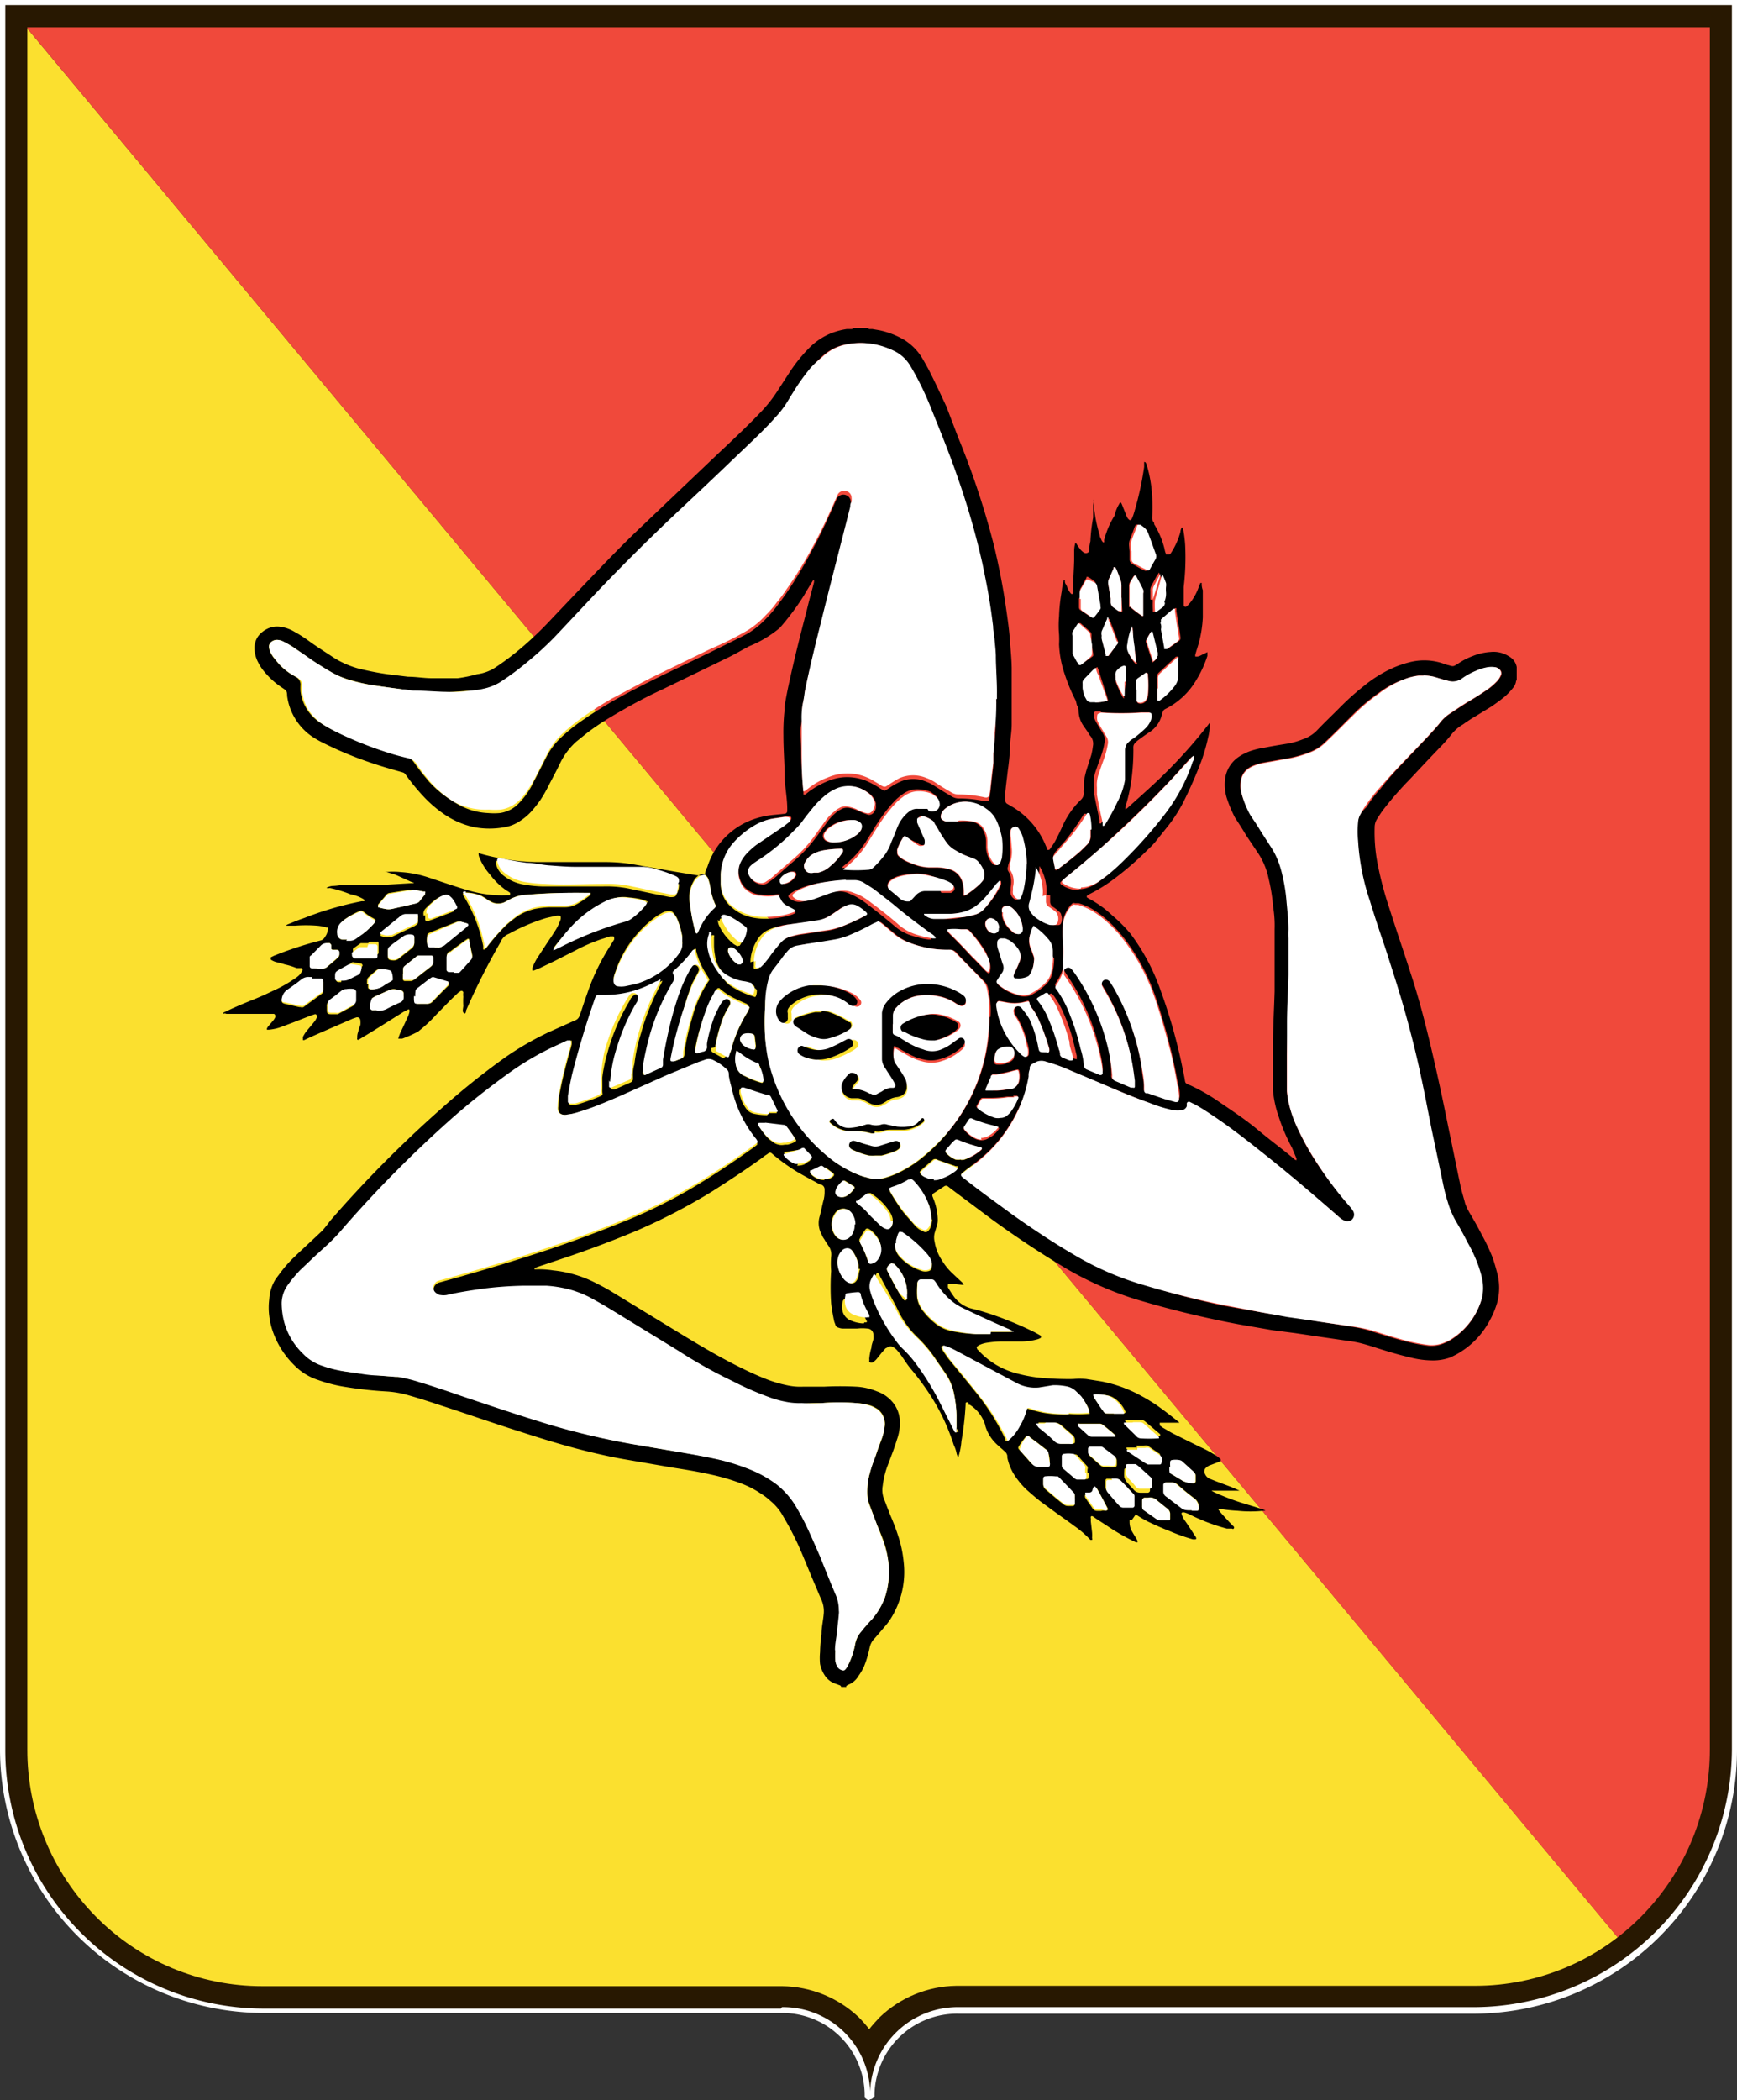 <svg id="Layer_1" data-name="Layer 1" xmlns="http://www.w3.org/2000/svg" xmlns:xlink="http://www.w3.org/1999/xlink" viewBox="0 0 95.34 115.26"><rect x="0" y="0" width="95.34" height="115.26" fill="#333333" stroke="none"/><defs><style>.cls-1{fill:none;}.cls-2{fill:#281801;}.cls-3,.cls-8{fill:#fff;}.cls-4{clip-path:url(#clip-path);}.cls-5{fill:#fbe02f;}.cls-6{fill:#f0493b;}.cls-7,.cls-8{fill-rule:evenodd;}</style><clipPath id="clip-path"><path class="cls-1" d="M1.5,1.5V96a13,13,0,0,0,3.77,9.19A12.83,12.83,0,0,0,14.4,109H42.93a6.22,6.22,0,0,1,4.2,1.7,7.21,7.21,0,0,1,.58.66c.18-.23.38-.45.58-.66a6.2,6.2,0,0,1,4.2-1.72H81a12.82,12.82,0,0,0,9.09-3.81A13,13,0,0,0,93.85,96V1.5Z"/></clipPath></defs><path class="cls-2" d="M95.2,96h0V.14H.13V96h0a14.32,14.32,0,0,0,14.26,14.37H42.82A4.67,4.67,0,0,1,47.56,115v0s.11.11.14.11.14-.11.14-.11a4.67,4.67,0,0,1,4.67-4.67H80.94A14.31,14.31,0,0,0,95.2,96"/><path class="cls-3" d="M47.7,115.26s-.1,0-.24-.15h0V115A4.52,4.52,0,0,0,43,110.47H14.4A14.48,14.48,0,0,1,0,96V0H95.34V96a14.47,14.47,0,0,1-14.4,14.51H52.63A4.53,4.53,0,0,0,48,114.92v.14h0c-.14.15-.2.15-.24.15m-4.84-5.06a4.78,4.78,0,0,1,4.84,4.63,4.81,4.81,0,0,1,4.89-4.63H80.94A14.2,14.2,0,0,0,95.06,96V.28H.29V96h0A14.19,14.19,0,0,0,14.4,110.23H42.86Z"/><g class="cls-4"><polygon class="cls-5" points="105.16 125.96 -9.82 125.96 -9.82 -12.02 105.16 125.96"/><polygon class="cls-6" points="-9.82 -12.02 105.16 -12.02 105.16 125.97 -9.82 -12.02"/></g><path class="cls-7" d="M83.21,37.35v.06a.73.73,0,0,1-.14.31,3.43,3.43,0,0,1-.49.52c-.23.19-.48.37-.73.54L81,39.3a8.18,8.18,0,0,0-.69.45,2.23,2.23,0,0,0-.67.59c-.16.2-.32.38-.51.58-.59.61-1.18,1.24-1.77,1.87a17.93,17.93,0,0,0-1.46,1.68c-.11.15-.22.32-.32.48a.84.84,0,0,0-.13.46,9.11,9.11,0,0,0,.14,1.88,19.35,19.35,0,0,0,.68,2.59c.37,1.17.77,2.32,1.14,3.48.47,1.42.84,2.86,1.18,4.31s.62,2.77.9,4.16c.22,1.05.43,2.09.65,3.14.07.37.19.72.28,1.08a3.36,3.36,0,0,0,.26.54c.22.37.43.74.63,1.13A11.43,11.43,0,0,1,81.92,69c.1.28.18.57.26.87a3.14,3.14,0,0,1,0,1.61,5,5,0,0,1-.48,1.11,4.5,4.5,0,0,1-2.11,1.91,2.74,2.74,0,0,1-.89.16,5,5,0,0,1-1.28-.16c-.61-.14-1.21-.32-1.81-.51-.31-.1-.62-.2-.94-.28a7.22,7.22,0,0,0-.87-.15l-1.44-.21-1.28-.19L69.84,73,68,72.68a55.1,55.1,0,0,1-5.67-1.38,18.67,18.67,0,0,1-3.72-1.63q-2.17-1.29-4.22-2.79l-2.18-1.63-.18-.14a.17.17,0,0,0-.21,0l-.58.38a.14.14,0,0,0-.05.18l.06.16a3.24,3.24,0,0,1,.22,1.06,1.13,1.13,0,0,1-.08.48l-.09.3a1,1,0,0,0,0,.48,2.55,2.55,0,0,0,.39,1,3.32,3.32,0,0,0,.63.77l.5.47.08.12h-.11l-.45-.05h-.25s-.07,0-.06.08h0v.11a6.49,6.49,0,0,0,.36.55,1.75,1.75,0,0,0,1,.63c.34.08.67.18,1,.29a19.43,19.43,0,0,1,2.41,1l.34.19v.1a.72.72,0,0,1-.2.09,3.33,3.33,0,0,1-.83.12h-1.1a4.9,4.9,0,0,0-.77.06,1.56,1.56,0,0,0-.52.15l-.09.07a.07.07,0,0,0,0,.1h0a.1.1,0,0,0,.06.09,4.26,4.26,0,0,0,2,1.25,8.38,8.38,0,0,0,1.21.25,16.64,16.64,0,0,0,2,.09,4.33,4.33,0,0,1,.72,0l.82.13a7.36,7.36,0,0,1,2.19.79c.27.14.54.31.79.47.43.3.83.61,1.24.94a.23.23,0,0,1,.07.07H63.66a.11.11,0,0,0,0,.08v.07l.18.13c.2.11.4.24.6.34l1.41.7a6.42,6.42,0,0,1,.86.46,2,2,0,0,1,.29.22v.1l-.13.06-.45.17a.63.63,0,0,0-.28.2.28.28,0,0,0,0,.28.49.49,0,0,0,.25.26l.35.14.72.27c.21.08.38.16.58.25H66.61a.21.21,0,0,0-.11,0h0l.14.08a13.13,13.13,0,0,0,1.47.57c.37.12.75.22,1.12.35a.67.67,0,0,1,.23.1v0h-.11a6.84,6.84,0,0,1-1.43,0,7.22,7.22,0,0,1-.8-.08h-.25l.07.11c.2.23.4.45.61.67l.16.16a.08.08,0,0,1,0,.12c-.07.06,0,0-.12,0h-.25a10.6,10.6,0,0,1-2.09-.8A2.1,2.1,0,0,0,65,83h-.08s-.07,0-.07.06a1,1,0,0,0,.15.34c.2.28.38.56.56.84a.59.59,0,0,1,.1.17s0,.07-.05.07h-.13A10.45,10.45,0,0,1,64.14,84c-.37-.14-.74-.31-1.1-.48a6.1,6.1,0,0,1-.7-.41l-.21.3H62v.11a1.17,1.17,0,0,0,.09.45c.09.15.18.31.28.46a1,1,0,0,1,.07.15v.06h-.09l-.33-.16a12.68,12.68,0,0,1-1.28-.76l-.6-.39L60,83.23s-.09-.06-.12,0a.11.11,0,0,0,0,.11.81.81,0,0,0,0,.22l.06.53a1.71,1.71,0,0,1,0,.32.09.09,0,0,1,0,.1h-.09a5.41,5.41,0,0,0-.89-.77c-.36-.27-.74-.53-1.11-.8l-.71-.52c-.29-.22-.56-.46-.83-.7a4.55,4.55,0,0,1-.65-.8,2.88,2.88,0,0,1-.37-.93v-.1a.41.41,0,0,0-.17-.26L55,79.52c-.09-.07-.18-.16-.27-.24a2.27,2.27,0,0,1-.64-1A1,1,0,0,0,54,78a2,2,0,0,0-.76-.9.1.1,0,0,0-.08,0A.07.07,0,0,0,53,77a0,0,0,0,0,0,0h0v.1a16.77,16.77,0,0,1-.23,2,3.6,3.6,0,0,1-.13.73,1,1,0,0,1-.05.16h0a1.8,1.8,0,0,1-.08-.21,1.81,1.81,0,0,0-.16-.48A11.45,11.45,0,0,0,51,76.47a14.57,14.57,0,0,0-1-1.34c-.18-.21-.33-.45-.49-.68a3.57,3.57,0,0,0-.3-.38,1,1,0,0,0-.2-.15.28.28,0,0,0-.25,0L48.6,74c-.09.11-.19.21-.28.33l-.21.26a.8.8,0,0,1-.17.15.16.16,0,0,1-.22,0,.14.14,0,0,1,0-.1.33.33,0,0,1,0-.14,2.38,2.38,0,0,1,.11-.53c0-.17.08-.32.11-.48a.89.89,0,0,0,0-.23.34.34,0,0,0-.33-.35h0a2.62,2.62,0,0,0-.56,0h-.75a.66.66,0,0,1-.28-.05.21.21,0,0,1-.17-.17l-.06-.16c-.07-.33-.13-.66-.17-1a13.22,13.22,0,0,1,0-1.78,5.21,5.21,0,0,1,0-.79.8.8,0,0,0-.14-.58c-.07-.11-.16-.23-.23-.36a1.17,1.17,0,0,1-.15-.27,1.28,1.28,0,0,1-.13-.92c.08-.29.14-.59.21-.88a1.83,1.83,0,0,0,.08-.57v-.11A.27.27,0,0,0,45,65l-.25-.14c-.32-.17-.62-.33-.93-.51a10.5,10.5,0,0,1-1.4-1c-.13-.12-.16-.13-.32,0a1.44,1.44,0,0,0-.25.18c-.89.64-1.81,1.25-2.74,1.84a32.43,32.43,0,0,1-4.26,2.21c-1.25.52-2.52,1-3.8,1.43l-1.52.51-.19.07v.07h.08a5.06,5.06,0,0,1,.95.06,6.57,6.57,0,0,1,2.29.67c.34.17.68.35,1,.55l3.77,2.3c.89.54,1.78,1.07,2.7,1.55.6.31,1.21.61,1.84.86a7,7,0,0,0,1.26.38,3.29,3.29,0,0,0,.83.07h1.16a17.61,17.61,0,0,1,1.78,0,3.44,3.44,0,0,1,1.14.26,1.92,1.92,0,0,1,.82.55,1.7,1.7,0,0,1,.43,1.1,2.62,2.62,0,0,1-.16,1c-.06.2-.13.4-.2.6l-.35.93a4.84,4.84,0,0,0-.23,1,1.33,1.33,0,0,0,.08.74l.32.83c.16.37.31.75.44,1.15a6.58,6.58,0,0,1,.31,1.45,4.77,4.77,0,0,1-.49,2.73,3.92,3.92,0,0,1-.44.7l-.46.54c-.08.09-.15.18-.23.26a1,1,0,0,0-.25.5,5.76,5.76,0,0,1-.3,1,3,3,0,0,1-.32.55,1.08,1.08,0,0,1-.53.46l-.13.07v.06h-.28a.13.13,0,0,0-.1-.1l-.22-.08a1.12,1.12,0,0,1-.61-.5,1.72,1.72,0,0,1-.23-.58,3.53,3.53,0,0,1,0-.65,8.42,8.42,0,0,1,.08-1c0-.36.09-.72.12-1.08a1.52,1.52,0,0,0-.11-.76c-.13-.29-.25-.59-.38-.89-.29-.67-.56-1.36-.84-2A16,16,0,0,0,43,83.24a2.91,2.91,0,0,0-.7-.86,3.42,3.42,0,0,0-.52-.4,5.31,5.31,0,0,0-1-.53,11.49,11.49,0,0,0-1.73-.52c-.7-.16-1.43-.28-2.14-.39l-2.37-.41c-.92-.15-1.84-.36-2.77-.6s-2.08-.59-3.12-.93c-1.5-.47-3-1-4.48-1.48-.6-.2-1.19-.39-1.79-.56a5.39,5.39,0,0,0-1.19-.2A21.47,21.47,0,0,1,19,76.12a8.18,8.18,0,0,1-1.55-.39,3.21,3.21,0,0,1-1.3-.81A4.8,4.8,0,0,1,15,73.14a4,4,0,0,1-.22-.91,3.7,3.7,0,0,1,0-.94,2.32,2.32,0,0,1,.36-1.11l.27-.36a6.77,6.77,0,0,1,.8-.89c.5-.48,1-.93,1.49-1.4.15-.17.29-.35.42-.53a65.25,65.25,0,0,1,6.08-6.14A40.86,40.86,0,0,1,27.77,58a16.78,16.78,0,0,1,2.36-1.36L31.56,56a.4.4,0,0,0,.26-.29l.08-.21c.11-.35.23-.69.34-1a11.74,11.74,0,0,1,1.27-2.62l.2-.32a.47.47,0,0,0,0-.1s0-.08-.06-.07h-.17l-.47.15a9.83,9.83,0,0,0-1.41.61l-1.12.57-.75.36c-.13.07-.28.12-.42.18h-.09v-.14a3.26,3.26,0,0,1,.26-.53l.57-.87c.12-.18.25-.36.36-.55a2.49,2.49,0,0,0,.31-.58.6.6,0,0,0,.06-.19c0-.1,0-.16-.13-.15h-.09c-.24.06-.51.1-.74.18a10.67,10.67,0,0,0-1.87.81.82.82,0,0,0-.48.47,37.58,37.58,0,0,0-1.89,3.75c0,.06,0,.14-.09.17h0l-.06-.07c-.06-.07,0-.26,0-.37a4,4,0,0,1,0-.49.89.89,0,0,1,0-.23.1.1,0,0,0-.15-.08l-.12.08-.42.4-.8.82a8,8,0,0,1-1,.93,7.26,7.26,0,0,1-.86.38l-.16,0h-.06s-.05,0,0,0a2.53,2.53,0,0,1,.19-.48c.1-.21.2-.42.29-.63a1.4,1.4,0,0,0,.13-.34.33.33,0,0,0,0-.14.07.07,0,0,0-.09,0l-.23.12c-.78.49-1.58,1-2.35,1.46l-.1.06a.07.07,0,0,1-.09,0h0a.11.11,0,0,1,0-.08.78.78,0,0,1,.05-.34,2.07,2.07,0,0,1,.12-.38,1,1,0,0,0,0-.25.17.17,0,0,0-.15-.17h-.05l-.21.07-1.31.57-.94.41-.42.2a0,0,0,0,1-.07,0h0a.09.09,0,0,1,0-.07.21.21,0,0,1,0-.11,1.76,1.76,0,0,1,.27-.4c.14-.17.27-.32.4-.49a2.12,2.12,0,0,0,.11-.21c0-.07-.06-.16-.13-.14l-.21.07-1,.39-.64.24a2.6,2.6,0,0,1-.67.15h-.11a0,0,0,0,1,0-.07l.06-.1L15,56a.86.86,0,0,0,.1-.16.15.15,0,0,0-.06-.2l0,0H12.42a.17.17,0,0,0-.17,0v-.06c.51-.25,1-.46,1.55-.68s.82-.35,1.22-.54a7.23,7.23,0,0,0,1.15-.65,1.5,1.5,0,0,0,.25-.19.8.8,0,0,0,.15-.21.13.13,0,0,0,0-.18h0l-.29,0a3.65,3.65,0,0,0-.64-.2,4.27,4.27,0,0,0-.48-.13,1,1,0,0,1-.3-.14v-.12l.18-.09a20.22,20.22,0,0,1,2.53-.83.36.36,0,0,0,.26-.19A.85.85,0,0,0,18,51a.12.12,0,0,0,0-.1h-.07a2.56,2.56,0,0,0-.54-.1,7.88,7.88,0,0,0-1.19,0H15.7a.25.25,0,0,1,.12-.08c.29-.12.58-.24.88-.34a18.06,18.06,0,0,1,3.15-.92H20a0,0,0,0,0,0-.07h0a.38.38,0,0,0-.11-.08,2.1,2.1,0,0,0-.65-.23,6.63,6.63,0,0,0-1.15-.35.25.25,0,0,1-.17,0h0a.76.76,0,0,1,.33-.11c.24,0,.49-.06.74-.07h1c.42,0,.83,0,1.25,0l1.35-.08h.14a.31.31,0,0,0-.13-.06L21.7,48l-.47-.14h-.1a4.33,4.33,0,0,1,.88,0,6,6,0,0,1,1.46.28l1.11.37c.43.14.85.28,1.29.4a6.35,6.35,0,0,0,1.89.22H28V49a1.37,1.37,0,0,0-.2-.13A3.87,3.87,0,0,1,26.9,48a3.26,3.26,0,0,1-.58-.92.84.84,0,0,1-.05-.17v-.09h0l.25.07a12,12,0,0,0,2.86.42H33.3a9.15,9.15,0,0,1,1.48.13l2.34.41,1.16.19h.22a.17.17,0,0,0,.2-.11v0a1.06,1.06,0,0,1,.12-.34A4.08,4.08,0,0,1,41.25,45a4.61,4.61,0,0,1,1.22-.28l.6-.06a.15.15,0,0,0,.14-.15v-.12c0-.55-.11-1.1-.14-1.65,0-.79-.07-1.58-.07-2.38A11.09,11.09,0,0,1,43.06,39V38.8c.06-.4.14-.8.22-1.18.3-1.39.64-2.75,1-4.12.12-.52.26-1,.4-1.55v-.12h0a.12.12,0,0,0-.09.08c-.16.25-.32.52-.47.78a14,14,0,0,1-1.32,1.77,6.31,6.31,0,0,1-1.67,1c-.42.22-.82.46-1.24.66L36.43,37.8c-1,.46-1.88.94-2.79,1.48a14.16,14.16,0,0,0-1.4.93l-.62.5A3.84,3.84,0,0,0,30.69,42c-.19.38-.39.75-.58,1.12a7.3,7.3,0,0,1-.44.77,6.41,6.41,0,0,1-.45.58,3.09,3.09,0,0,1-.7.6,2.09,2.09,0,0,1-.79.32,4.58,4.58,0,0,1-1.73,0,4.65,4.65,0,0,1-1.67-.74,6.82,6.82,0,0,1-.92-.77,11.28,11.28,0,0,1-1.05-1.24c-.2-.27-.13-.21-.46-.31-.61-.17-1.21-.35-1.8-.56a19.65,19.65,0,0,1-2.36-1,5.07,5.07,0,0,1-.64-.37,3.22,3.22,0,0,1-1.34-2.21c0-.31-.08-.31-.29-.46a4.32,4.32,0,0,1-.93-.83,2.53,2.53,0,0,1-.37-.55,1.68,1.68,0,0,1-.2-.88,1.12,1.12,0,0,1,.22-.58,1.39,1.39,0,0,1,.44-.36,1.22,1.22,0,0,1,.77-.13,2,2,0,0,1,.76.27,7.48,7.48,0,0,1,.84.54c.43.31.88.59,1.33.89a5.06,5.06,0,0,0,1.28.57,15.05,15.05,0,0,0,1.65.33l1.14.14c.41,0,.81.07,1.23.08h1.5A7.67,7.67,0,0,0,26.19,37a2.38,2.38,0,0,0,1-.37,14.73,14.73,0,0,0,1.48-1.12,19.18,19.18,0,0,0,1.46-1.39q1.22-1.29,2.43-2.55c.81-.85,1.63-1.7,2.48-2.51l4.37-4.16c.82-.77,1.63-1.53,2.4-2.34a7.58,7.58,0,0,0,.86-1.1l.65-1A8.35,8.35,0,0,1,44.51,19a3.63,3.63,0,0,1,1.13-.72,4.07,4.07,0,0,1,.83-.22l.31,0s0-.05.07-.06h.79l.06.06h.19l.4.07a4.52,4.52,0,0,1,1.32.51,3,3,0,0,1,1,1c.12.2.23.4.34.6.35.68.67,1.37,1,2.08L52.59,24a44.45,44.45,0,0,1,2,6.07c.26,1.11.48,2.23.64,3.37.08.55.16,1.11.2,1.67s.09,1,.1,1.54v3.1c0,.34-.06.7-.08,1a12.82,12.82,0,0,1-.13,1.51c-.06.51-.1.81-.14,1.22v.46a.21.21,0,0,0,.08.16l.29.17a4.43,4.43,0,0,1,1.83,2.09,2,2,0,0,0,.1.21v.07a0,0,0,0,0,.07,0,.11.11,0,0,0,.1-.08A3.07,3.07,0,0,0,58,46c.11-.21.21-.43.31-.64a4.57,4.57,0,0,1,1-1.45.52.52,0,0,0,.18-.4.38.38,0,0,1,0-.15v-.44a4.67,4.67,0,0,1,.17-.74l.24-.75a3.86,3.86,0,0,0,.09-.49.65.65,0,0,0-.17-.58l-.09-.15-.29-.42a1.52,1.52,0,0,1-.24-.78.56.56,0,0,0-.09-.31l-.06-.24A9.74,9.74,0,0,1,58.44,37a5.73,5.73,0,0,1-.31-1.64,4.86,4.86,0,0,0,0-.54,5.57,5.57,0,0,1,0-1,9.23,9.23,0,0,1,.15-1.39,3.16,3.16,0,0,1,.11-.6h0s.06,0,.06.05a.27.27,0,0,0,.08.22,2.07,2.07,0,0,0,.15.34l.1.14a.1.1,0,0,0,.12,0,.08.08,0,0,0,0,0,.53.53,0,0,0,0-.25c0-.55.05-1.1.06-1.65v-.43a1.59,1.59,0,0,1,.07-.48h0a.08.08,0,0,0,.06.07,1.14,1.14,0,0,0,.15.23.81.81,0,0,0,.26.26.21.21,0,0,0,.28-.07.29.29,0,0,0,0-.13,3,3,0,0,1,.07-.43A9.36,9.36,0,0,1,60,28.41v-1h0a.33.33,0,0,1,0,.14l.12.82a8.56,8.56,0,0,0,.24,1c0,.1.08.2.11.3l.07.09a.06.06,0,0,0,.06,0h0a.21.21,0,0,0,0-.11,4.81,4.81,0,0,1,.58-1.36,2,2,0,0,1,.25-.63.16.16,0,0,1,.07-.09h0a.22.22,0,0,1,.07.09l.2.5a1.51,1.51,0,0,0,.13.29l.08.08a.09.09,0,0,0,.1,0,.47.47,0,0,0,.07-.12,3,3,0,0,0,.11-.32,17.43,17.43,0,0,0,.54-2.46v-.28a.11.11,0,0,1,.1.06,3.58,3.58,0,0,1,.11.35,7.16,7.16,0,0,1,.23,1.53,9.91,9.91,0,0,1,0,1.09.42.42,0,0,0,.11.32v.07a4.79,4.79,0,0,1,.57,1.36,1,1,0,0,0,.07.25v.05h.19a.18.18,0,0,0,.07-.05,4,4,0,0,0,.54-1.19.57.57,0,0,1,.08-.25l.06.05a6.86,6.86,0,0,1,.12.91,13.85,13.85,0,0,1-.08,2.32v1a.1.1,0,0,0,.13.08h0l.09-.07a2.24,2.24,0,0,0,.27-.34,2.91,2.91,0,0,0,.33-.66c0-.08.07-.15.1-.24h.07a.93.93,0,0,0,.06.4v1.49a6.68,6.68,0,0,1-.22,1.41c-.06.21-.13.41-.19.63a.21.21,0,0,0,0,.11h.1c.13,0,.25-.1.38-.15l.18-.09h0V36a6.3,6.3,0,0,1-.65,1.39,4.08,4.08,0,0,1-1.47,1.42l-.21.11a.26.26,0,0,0-.12.15,2.76,2.76,0,0,0-.08.27,1.59,1.59,0,0,1-.71.88l-.26.18-.34.25c-.23.21-.23.24-.22.5a12.58,12.58,0,0,1-.09,1.5,9.1,9.1,0,0,1-.35,1.63v.13h0a.42.42,0,0,0,.14-.09c.47-.43.94-.84,1.41-1.28a27.31,27.31,0,0,0,3-3.27.34.34,0,0,1,.08-.09h0v.11q0,.34-.09.69a10.28,10.28,0,0,1-.39,1.34c-.26.68-.55,1.35-.87,2a8.07,8.07,0,0,1-.9,1.46l-.64.8a4.1,4.1,0,0,1-.49.53,17.17,17.17,0,0,1-1.76,1.54,8.76,8.76,0,0,1-1.48.93l-.11.07a.08.08,0,0,0,0,.11l.14.08a5.67,5.67,0,0,1,1.23.89,8.28,8.28,0,0,1,1,1,11.36,11.36,0,0,1,1.65,3.09,29.49,29.49,0,0,1,1,3.32c.12.49.22,1,.32,1.49.06.33,0,.3.34.44a10.42,10.42,0,0,1,1.49.85c.76.52,1.5,1,2.23,1.61s1.28,1,1.92,1.54c0,0,.09.1.17.1h0v-.09L70.92,63a10.24,10.24,0,0,1-.73-1.7,6.07,6.07,0,0,1-.32-1.45V57.42c0-1,.06-2,.09-3V51a6.26,6.26,0,0,0-.08-1.23,10.14,10.14,0,0,0-.25-1.56A4,4,0,0,0,69,46.74l-.59-.88c-.2-.34-.42-.68-.63-1a7.25,7.25,0,0,1-.45-1.08,2.5,2.5,0,0,1-.1-.9A1.73,1.73,0,0,1,68,41.53a2.85,2.85,0,0,1,.68-.33,4.55,4.55,0,0,1,.73-.17c.44-.09.89-.16,1.32-.23a4.12,4.12,0,0,0,.78-.23,1.94,1.94,0,0,0,.79-.5c.37-.39.78-.78,1.17-1.17a14.38,14.38,0,0,1,1.36-1.23,7.13,7.13,0,0,1,1.08-.74,5.73,5.73,0,0,1,1.43-.58,3.23,3.23,0,0,1,1.92.08l.18.06c.34.08.28.13.62-.09a3.64,3.64,0,0,1,.76-.39,3.16,3.16,0,0,1,1-.23,1.54,1.54,0,0,1,1,.24.84.84,0,0,1,.43.59v.74Zm-5.08-.28h-.24a3.16,3.16,0,0,0-.75.18,5.2,5.2,0,0,0-1.49.79,10.64,10.64,0,0,0-1.22,1l-.55.55c-.37.38-.76.76-1.15,1.13a2.4,2.4,0,0,1-.85.55,6.42,6.42,0,0,1-1.49.39l-1,.18a2.94,2.94,0,0,0-.58.16,1.36,1.36,0,0,0-.37.21,1,1,0,0,0-.33.56,1.52,1.52,0,0,0,0,.67,4.52,4.52,0,0,0,.56,1.25c.15.24.31.48.47.72l.69,1.08a4.14,4.14,0,0,1,.45.95,6,6,0,0,1,.19.73,8.64,8.64,0,0,1,.19,1.24c0,.52.1,1,.11,1.57v2.49c0,.88,0,1.77-.08,2.66l-.06,1.77v2a6.17,6.17,0,0,0,.1.62,7,7,0,0,0,.46,1.33,13.37,13.37,0,0,0,1.1,2,21.26,21.26,0,0,0,1.84,2.38l.18.23a.4.4,0,0,1-.14.55.39.39,0,0,1-.39,0,.89.89,0,0,1-.29-.22C72,65.52,70.55,64.27,69,63.07c-.78-.63-1.59-1.24-2.43-1.8-.3-.2-.6-.4-.93-.58l-.3-.15c-.1,0-.14,0-.17.07v.16a.37.37,0,0,1-.29.22,1.55,1.55,0,0,1-.43,0,8.75,8.75,0,0,1-1.34-.44c-.83-.31-1.66-.66-2.49-1l-2.18-.92c-.33-.13-.66-.24-1-.34a.6.6,0,0,0-.49,0,2.1,2.1,0,0,0-.26.13.31.31,0,0,0-.13.17v.12a.86.86,0,0,1-.06.39,7.17,7.17,0,0,1-.67,1.9,7.86,7.86,0,0,1-1.52,2.14,10.53,10.53,0,0,1-1.21,1l-.31.25a.09.09,0,0,0,0,.13h0l.22.18c.85.65,1.7,1.29,2.57,1.91,1.12.79,2.28,1.56,3.45,2.24a17.51,17.51,0,0,0,3.54,1.57,44.76,44.76,0,0,0,4.54,1.23l2,.35c.48.09,1,.15,1.45.23l1.27.2,2.28.37a6.7,6.7,0,0,1,1.16.26c.64.2,1.27.4,1.93.57a9.77,9.77,0,0,0,1.2.23,1.79,1.79,0,0,0,.94-.17,2.24,2.24,0,0,0,.4-.22,3.87,3.87,0,0,0,1.58-2.18,2.41,2.41,0,0,0,0-1.1c0-.2-.1-.39-.16-.58a7.81,7.81,0,0,0-.63-1.38c-.19-.39-.4-.76-.62-1.13a5,5,0,0,1-.46-1.1c-.1-.34-.19-.68-.26-1l-.57-2.71c-.21-1-.41-2.08-.62-3.12-.26-1.21-.58-2.41-.9-3.61s-.71-2.33-1.08-3.5c-.29-.87-.59-1.75-.87-2.63a13,13,0,0,1-.63-3.28,5.57,5.57,0,0,1,0-1,1,1,0,0,1,.13-.44A2.14,2.14,0,0,1,75,44.3a6.75,6.75,0,0,1,.76-1A17.81,17.81,0,0,1,77,41.88l1.34-1.41c.23-.25.47-.5.68-.77a2.18,2.18,0,0,1,.54-.51c.38-.25.75-.5,1.13-.73s.66-.41,1-.64a3.35,3.35,0,0,0,.49-.43,1.15,1.15,0,0,0,.2-.29.3.3,0,0,0,0-.29.45.45,0,0,0-.25-.18,1.29,1.29,0,0,0-.48,0,3,3,0,0,0-.6.18,4.1,4.1,0,0,0-.74.41.89.89,0,0,1-.77.16l-.44-.12-.36-.11a2.49,2.49,0,0,0-.61-.08M54.68,38.36a1.31,1.31,0,0,1,0-.28c0-.7,0-1.4-.06-2.11a3.25,3.25,0,0,0-.08-.88c-.08-.29,0-.48-.08-.72-.06-.47-.12-.94-.2-1.41-.11-.69-.25-1.37-.39-2.06a41.83,41.83,0,0,0-1.39-4.8c-.45-1.25-.93-2.49-1.42-3.71a19.4,19.4,0,0,0-1.12-2.29,2.3,2.3,0,0,0-.76-.76,3.68,3.68,0,0,0-.57-.26,4,4,0,0,0-2.23-.17,2.62,2.62,0,0,0-1.3.69,7.41,7.41,0,0,0-.54.58,12.3,12.3,0,0,0-.74,1l-.47.82a7.14,7.14,0,0,1-.71.93l-.28.3c-.59.62-1.21,1.21-1.83,1.8-1.14,1.09-2.29,2.17-3.43,3.24q-2.25,2.11-4.36,4.35c-.67.72-1.36,1.43-2,2.13A20,20,0,0,1,29,36.35a16.13,16.13,0,0,1-1.5,1.11,3,3,0,0,1-.88.34,4.43,4.43,0,0,1-.73.11c-.45,0-.9.07-1.34.07a15.05,15.05,0,0,1-1.78-.07,1.88,1.88,0,0,1-.62-.07c-.49-.06-1-.13-1.48-.21a8.19,8.19,0,0,1-1.39-.3,4.42,4.42,0,0,1-1.15-.47c-.41-.24-.82-.49-1.21-.77l-.79-.55c-.19-.13-.4-.23-.6-.34a.9.9,0,0,0-.28-.08.44.44,0,0,0-.36.11.32.32,0,0,0-.12.33.77.77,0,0,0,.12.33,1.44,1.44,0,0,0,.23.32,3.21,3.21,0,0,0,1,.87l.12.07a.47.47,0,0,1,.26.42,2.54,2.54,0,0,0,0,.39,2.37,2.37,0,0,0,.64,1.34,2.45,2.45,0,0,0,.47.38,6,6,0,0,0,.65.37,18.92,18.92,0,0,0,3,1.19l1,.28a.75.75,0,0,1,.47.33c.14.2.29.39.43.58l.4.48A5.93,5.93,0,0,0,24.91,44a3.63,3.63,0,0,0,1.88.62,3.53,3.53,0,0,0,.65,0,1.8,1.8,0,0,0,.91-.41,3.88,3.88,0,0,0,.39-.42,4.1,4.1,0,0,0,.53-.84c.26-.49.51-1,.76-1.48a3.93,3.93,0,0,1,.77-1,9.38,9.38,0,0,1,1.26-1c.48-.34,1-.65,1.48-.94.92-.53,1.87-1,2.84-1.48L39,35.79c.66-.33,1.32-.65,2-1A4.69,4.69,0,0,0,42,34a7.06,7.06,0,0,0,.63-.72c.17-.23.35-.46.52-.71a21.85,21.85,0,0,0,1.37-2.28c.48-.86.89-1.75,1.29-2.66l.12-.27a.41.41,0,0,1,.77.16.81.81,0,0,1,0,.22,1.22,1.22,0,0,1-.06.26c-.54,2.11-1.08,4.22-1.61,6.35-.3,1.19-.6,2.41-.85,3.61,0,.28-.11.55-.14.82s0,.68-.07,1,0,.92,0,1.38c0,.77.06,1.54.13,2.31v.14s.06,0,.09,0l.24-.19a4.87,4.87,0,0,1,1-.55,2.85,2.85,0,0,1,.81-.21,2.81,2.81,0,0,1,1.63.35,3.38,3.38,0,0,1,.41.24c.3.18.23.19.52,0a4.3,4.3,0,0,1,.59-.34,1.79,1.79,0,0,1,1.47,0,1.87,1.87,0,0,1,.4.2l.49.31.49.29a.77.77,0,0,0,.39.11,6.78,6.78,0,0,1,1.42.15h.13s.09,0,.09-.06a2.29,2.29,0,0,0,.07-.28c.06-.52.11-1,.18-1.56v-.52a10.81,10.81,0,0,1,.09-1.11c.06-.64,0-1.27.08-1.87m-8.83,52a2.71,2.71,0,0,0,0,.57.73.73,0,0,0,.07.24.47.47,0,0,0,.29.26.17.17,0,0,0,.14,0l.08-.08a.82.82,0,0,0,.12-.2,4.18,4.18,0,0,0,.38-1.13,1.62,1.62,0,0,1,.32-.69l.21-.25.4-.45a3.74,3.74,0,0,0,.71-1.2,4.37,4.37,0,0,0,.17-2,5.28,5.28,0,0,0-.31-1.23c-.09-.22-.18-.46-.28-.68s-.27-.73-.41-1.1a1.81,1.81,0,0,1-.14-.69,3.74,3.74,0,0,1,.11-1,5.86,5.86,0,0,1,.33-1c.11-.33.23-.65.36-1a3.13,3.13,0,0,0,.16-.75,1,1,0,0,0-.41-.87,2.31,2.31,0,0,0-.35-.18A3.12,3.12,0,0,0,47,77a12.06,12.06,0,0,0-1.9,0,7.78,7.78,0,0,0-1.18.06A4.2,4.2,0,0,1,43,77c-.31-.08-.63-.18-.93-.28a16.16,16.16,0,0,1-1.89-.87,27.31,27.31,0,0,1-2.84-1.61L33.58,72c-.39-.24-.8-.48-1.22-.7a6.21,6.21,0,0,0-.93-.37,6.15,6.15,0,0,0-1.4-.25,9.69,9.69,0,0,0-1.32,0,19.43,19.43,0,0,0-2.16.15,17.38,17.38,0,0,0-2.06.36,1.93,1.93,0,0,1-.34,0,.37.37,0,0,1-.18-.08.41.41,0,0,1-.09-.57.49.49,0,0,1,.18-.14l.25-.07c2-.55,4-1.15,6-1.82,1.4-.48,2.79-1,4.15-1.56a28,28,0,0,0,3.39-1.67c1.24-.73,2.44-1.53,3.6-2.37l.11-.09h0v-.11l-.12-.17a6.63,6.63,0,0,1-1.29-2.7c-.06-.27-.12-.54-.16-.82a.36.36,0,0,0-.15-.27,3,3,0,0,0-.46-.34l-.25-.13a.66.66,0,0,0-.48,0,1.23,1.23,0,0,0-.43.15L36.66,59l-1.7.77c-.64.28-1.29.57-1.94.83-.41.17-.84.32-1.27.45a4.88,4.88,0,0,1-.55.12.58.58,0,0,1-.32,0,.29.29,0,0,1-.23-.26.61.61,0,0,1,0-.19,3.75,3.75,0,0,1,.09-.82c.14-.73.33-1.44.52-2.15a3.17,3.17,0,0,0,.12-.44v-.14s0-.05,0-.06h-.16l-.78.36a15.63,15.63,0,0,0-2.46,1.46c-1.09.79-2.14,1.62-3.16,2.51a64.48,64.48,0,0,0-5.92,6c-.26.31-.55.58-.84.87s-.59.53-.88.82-.42.38-.62.59a5.9,5.9,0,0,0-.71.86,1.56,1.56,0,0,0-.29.91,3.55,3.55,0,0,0,.17,1.21,3.88,3.88,0,0,0,1,1.6,2.64,2.64,0,0,0,1,.64,6.75,6.75,0,0,0,1.25.32l.9.13c.34,0,.67.08,1,.1l.88.07h.14a8.07,8.07,0,0,1,1.2.29c.76.23,1.51.48,2.26.74,1.7.58,3.39,1.14,5.11,1.66a39.43,39.43,0,0,0,4.3,1c.93.17,1.85.32,2.78.47.63.11,1.25.22,1.88.36a11.71,11.71,0,0,1,1.83.56,6.44,6.44,0,0,1,1.46.84,4.3,4.3,0,0,1,1.11,1.29,13.72,13.72,0,0,1,.68,1.32c.2.44.39.88.58,1.31l.87,2.15a1.81,1.81,0,0,1,.16.83v.2c0,.3,0,.6-.09.89a10.19,10.19,0,0,1-.12,1.08m8.45-34.74a3.85,3.85,0,0,0,0-.71,5.19,5.19,0,0,0-.13-.88.72.72,0,0,0-.2-.36c-.49-.5-1-1-1.46-1.5a.5.5,0,0,0-.52-.23,5.93,5.93,0,0,1-2-.35,3,3,0,0,1-.94-.54l-.59-.5-.18-.14h-.13l-.26.13c-.43.22-.85.43-1.29.61a5.65,5.65,0,0,1-.8.24l-.59.09-.86.13a2.56,2.56,0,0,0-.58.11.89.89,0,0,0-.58.34l-.11.14c-.19.25-.38.51-.59.77a1.71,1.71,0,0,0-.32.63,5.86,5.86,0,0,0-.23,1.38,13.52,13.52,0,0,0,0,1.8,10.58,10.58,0,0,0,.22,1.23,9.48,9.48,0,0,0,1.33,3.14,9.3,9.3,0,0,0,2.25,2.39,6,6,0,0,0,1.18.68,3.11,3.11,0,0,0,.65.22,1.7,1.7,0,0,0,1,0,4.79,4.79,0,0,0,.57-.21,6.52,6.52,0,0,0,1.29-.78A9.85,9.85,0,0,0,52,62.17a9.71,9.71,0,0,0,2.32-6.35m10.43,4.36a1.93,1.93,0,0,0-.09-.68c-.13-.75-.29-1.49-.48-2.24s-.49-1.8-.8-2.68a11,11,0,0,0-1.67-3.08,7.93,7.93,0,0,0-.83-.91,5.4,5.4,0,0,0-.94-.71,3.34,3.34,0,0,0-.73-.31H59a.15.15,0,0,0-.13,0l-.14.14a1.81,1.81,0,0,0-.39.91,5.57,5.57,0,0,0,0,1,8.34,8.34,0,0,1,0,1,2.26,2.26,0,0,1,0,.52,2.23,2.23,0,0,1-.29.65l-.12.2a.11.11,0,0,0,0,.11l.06.08a5.82,5.82,0,0,1,.75,1.36,12,12,0,0,1,.58,1.85q.1.45.18.9a.26.26,0,0,0,.17.24l.71.3h.06s.09,0,.09-.07v-.17a6.35,6.35,0,0,0-.13-.76,11.94,11.94,0,0,0-1.85-4.34l-.1-.16-.05-.11a.21.21,0,0,1,.1-.25.23.23,0,0,1,.27,0l.1.11.18.25a12.25,12.25,0,0,1,1.76,4A9.38,9.38,0,0,1,61,59a.17.17,0,0,0,0,.1.21.21,0,0,0,.1.14l.1,0,.82.34h.11s.11,0,.11-.07a1.61,1.61,0,0,0,0-.31,6.16,6.16,0,0,0-.14-1,12,12,0,0,0-1.52-4l-.12-.2a.21.21,0,0,1,0-.11.21.21,0,0,1,.17-.21.24.24,0,0,1,.23.06.36.36,0,0,1,.07.1l.14.22a13,13,0,0,1,1.6,4.56c0,.3.09.6.11.9v.29a.17.17,0,0,0,.09.11H63l.94.33.58.16h.09a.11.11,0,0,0,.11-.11Zm-31.22-.79v.34a.11.11,0,0,0,.09.06h.11l.89-.39h0a.23.23,0,0,0,.12-.18v-.14a2,2,0,0,1,.08-.68,9.15,9.15,0,0,1,.37-1.71A12.46,12.46,0,0,1,36.28,54a1.42,1.42,0,0,0,.08-.18v0h0l-.25.12a6.43,6.43,0,0,1-1.53.58,5.55,5.55,0,0,1-1.35.17h-.35a.14.14,0,0,0-.13.09,1.34,1.34,0,0,0-.07.18c-.46,1.36-.87,2.73-1.22,4.12-.09.38-.17.76-.23,1.15v.31a.11.11,0,0,0,.12.1h.25c.4-.12.8-.25,1.19-.41s.26-.13.27-.4,0-.45,0-.69a8.07,8.07,0,0,1,.26-1.28,11.22,11.22,0,0,1,1.28-3c0-.07.09-.13.13-.19l.12-.09H35a.25.25,0,0,1,.21.29V55c0,.09-.11.17-.15.25a11,11,0,0,0-1,2.32,7.7,7.7,0,0,0-.37,1.9M58.69,77.6a5.57,5.57,0,0,0,1,0h.11a.09.09,0,0,0,0-.07v-.11a2.64,2.64,0,0,0-.44-.74,3.83,3.83,0,0,0-.28-.29,1,1,0,0,0-.5-.25,2.48,2.48,0,0,0-.77-.06l-.8.08a2.15,2.15,0,0,1-1.22-.22c-.4-.22-.81-.42-1.2-.64l-2.15-1.15L52,73.93l-.22-.07a.1.1,0,0,0-.12.07v0a.77.77,0,0,0,.07.16c.1.16.21.31.32.47l.51.62c.37.46.75.91,1.12,1.38A12.77,12.77,0,0,1,55.19,79v.08h0a.11.11,0,0,0,.08,0l.09-.07a2.77,2.77,0,0,0,.54-.73,3.49,3.49,0,0,0,.35-.82l.06-.16h.08l.25.08q.3.09.6.15a6.87,6.87,0,0,0,1.36.1m.62-28.83a1.55,1.55,0,0,0,.56-.11,2.22,2.22,0,0,0,.43-.23l.46-.34c.32-.26.62-.54.92-.82a24.52,24.52,0,0,0,2.28-2.6,9.49,9.49,0,0,0,1.52-2.84,1.18,1.18,0,0,1,.08-.31h-.06a1,1,0,0,0-.18.17l-.8.9c-1.3,1.39-2.68,2.7-4.1,4-.63.55-1.28,1.1-1.93,1.62l-.17.15a.1.1,0,0,0,0,.14l0,0a1.63,1.63,0,0,0,1,.32m-22.08-.3c0-.15,0-.23-.23-.33a7,7,0,0,0-1-.35,3,3,0,0,0-.73-.14H31.47A8.28,8.28,0,0,1,30,47.63l-1.19-.14a14.39,14.39,0,0,1-1.46-.26H27.3a.11.11,0,0,0-.08.08v.08a1.12,1.12,0,0,0,.44.68,2.42,2.42,0,0,0,1.06.47,7,7,0,0,0,1.11.11h3.23a6.23,6.23,0,0,1,1.43.11l1.37.29.84.17a.66.66,0,0,0,.28,0,.18.18,0,0,0,.16-.18v0a.33.33,0,0,0,.07-.13.91.91,0,0,0,.06-.4m10.81-4.29a.29.29,0,0,1,0-.13,1,1,0,0,0-.46-.61,1.69,1.69,0,0,0-1.83-.1,2.46,2.46,0,0,0-.54.37,6,6,0,0,0-.61.62c-.17.21-.34.43-.5.65a4.44,4.44,0,0,1-.5.56,12.16,12.16,0,0,1-2.08,1.7l-.19.12-.12.12a.48.48,0,0,0-.11.52.77.77,0,0,0,.65.5.45.45,0,0,0,.37-.1,5.3,5.3,0,0,0,.45-.34c.3-.26.59-.53.88-.77a8,8,0,0,0,1.4-1.51l.5-.69a2.52,2.52,0,0,1,.47-.51,1.07,1.07,0,0,1,.28-.19.65.65,0,0,1,.47-.09,2,2,0,0,1,.47.15l.25.11.3.11a.32.32,0,0,0,.35-.15.45.45,0,0,0,.1-.3M37.45,51.83a.33.33,0,0,0,0-.14v-.32a5,5,0,0,0-.27-.93,1.15,1.15,0,0,0-.21-.33.3.3,0,0,0-.34-.11.77.77,0,0,0-.29.1,3.14,3.14,0,0,0-.39.24,6.25,6.25,0,0,0-1.11,1.07,5.94,5.94,0,0,0-1.07,1.94,1.38,1.38,0,0,0-.08.27.45.45,0,0,0,0,.23.26.26,0,0,0,.16.19,1.35,1.35,0,0,0,.49,0,2.31,2.31,0,0,0,.56-.11,4.6,4.6,0,0,0,2.35-1.64l.11-.17a.74.74,0,0,0,.09-.36m23-12.71h-.32a.07.07,0,0,0-.07.07.71.71,0,0,0,0,.29,2.1,2.1,0,0,0,.15.3l.34.56a.65.65,0,0,1,.08.47,4.73,4.73,0,0,1-.22.82c-.1.27-.19.53-.28.79a1.64,1.64,0,0,0-.09.73v.4c.09.51.2,1,.31,1.54v.17h.08a.61.61,0,0,0,.07-.1,9.12,9.12,0,0,0,.67-1.23,3.93,3.93,0,0,0,.29-1.12V41.08a.7.7,0,0,1,.12-.34l.17-.16c.11-.09.23-.17.35-.25a4.29,4.29,0,0,0,.49-.43,1.26,1.26,0,0,0,.33-.57.49.49,0,0,0,0-.17.12.12,0,0,0,.17,0,.1.1,0,0,0,0-.07h-.46a15.72,15.72,0,0,1-2.17,0h-.06M35.27,58.81v.07a.1.1,0,0,0,.13.1l.81-.37a.18.18,0,0,0,.13-.17v-.29c.09-.56.2-1.11.33-1.68a16,16,0,0,1,.57-1.94,5.92,5.92,0,0,1,.53-1.21l.16-.26a.23.23,0,0,1,.29-.07.24.24,0,0,1,.13.28.77.77,0,0,1-.07.16l-.27.5A10.41,10.41,0,0,0,37.64,55a24.15,24.15,0,0,0-.75,3.13h0a.11.11,0,0,0,.08.09h.12l.24-.1c.21-.09.22-.11.25-.32v-.12A12.93,12.93,0,0,1,38,55.84a6.44,6.44,0,0,1,.9-2,.12.12,0,0,0,0-.16l-.09-.15a4.43,4.43,0,0,1-.6-1.35v-.09a.07.07,0,0,0-.1,0h0a.69.69,0,0,0-.11.13,6.53,6.53,0,0,1-.88.94l-.12.12v.1a.36.36,0,0,1,0,.46h0a12.21,12.21,0,0,0-1.46,3.68c-.09.41-.15.82-.2,1.24m7.47-9.66a.42.42,0,0,0-.27,0,3.31,3.31,0,0,1-.77,0,1.31,1.31,0,0,1-.64-.21,1.15,1.15,0,0,1-.53-.69,1.29,1.29,0,0,1,.09-1,2.21,2.21,0,0,1,.28-.4,4.35,4.35,0,0,1,.55-.5l.41-.27c.32-.23.65-.44,1-.68.13-.08.26-.19.39-.29L43.4,45h0a.13.13,0,0,0,0-.18l0,0a1,1,0,0,0-.35,0l-.6.09a3.09,3.09,0,0,0-1,.4,4.76,4.76,0,0,0-1.09.91,2.66,2.66,0,0,0-.8,1.82v.54a1.63,1.63,0,0,0,.63,1.24,2.37,2.37,0,0,0,1.09.53,3.7,3.7,0,0,0,.57.07,4.85,4.85,0,0,0,.93-.06,3.75,3.75,0,0,0,.75-.19l.12-.06a.06.06,0,0,0,0-.06.22.22,0,0,0-.09-.07l-.43-.28a.68.68,0,0,1-.26-.27l-.13-.24M52.5,78.61v-1a6.74,6.74,0,0,0-.13-1.1,2.87,2.87,0,0,0-.46-1.13l-.52-.75a6.85,6.85,0,0,0-1-1.21,5.31,5.31,0,0,1-1-1.31l-.21-.43-.88-1.64a.39.39,0,0,0-.12-.19h0a.08.08,0,0,0-.08.08,1.77,1.77,0,0,0-.15.31.89.89,0,0,0,0,.56c.07.23.14.44.22.65a10.23,10.23,0,0,0,1.17,2.06,3.07,3.07,0,0,0,.41.47,5.9,5.9,0,0,1,.66.75,12.82,12.82,0,0,1,1.3,2.09c.25.48.49,1,.73,1.45l.14.25h.08M25.57,49h-.1s-.07,0-.06.08h0c0,.07.08.15.11.21a8.26,8.26,0,0,1,1,2.62v.2h.09a1,1,0,0,0,.17-.2,11.88,11.88,0,0,1,1-1.13,7.68,7.68,0,0,1,.63-.5,3.05,3.05,0,0,1,.91-.39,4.81,4.81,0,0,1,.85-.1H31a1.36,1.36,0,0,0,.68-.18,5.82,5.82,0,0,0,.66-.44l.08-.08V49h-.24c-1.08,0-2.16,0-3.24.1a2.06,2.06,0,0,0-1,.28l-.23.12a.83.83,0,0,1-.82-.06c-.08,0-.16-.1-.24-.15l-.22-.13a2.43,2.43,0,0,0-.84-.18m24.94-4.18h0a.12.12,0,0,0-.11.14v.14c.06.15.14.31.2.47l.21.47a.81.81,0,0,1,0,.22.11.11,0,0,1-.11.12.34.34,0,0,1-.2,0,1,1,0,0,1-.17-.1L49.82,46l-.14-.09H49.6a3.16,3.16,0,0,0-.36.71.33.33,0,0,0,0,.14.26.26,0,0,0,.1.25,1.62,1.62,0,0,0,.41.27,4.73,4.73,0,0,0,.66.25,2.82,2.82,0,0,0,.57.09h.48a2.38,2.38,0,0,1,.65.1,1,1,0,0,1,.7.69,1.68,1.68,0,0,1,.07.5v.23s.06.06.09,0H53a5.56,5.56,0,0,0,.81-.64c0-.05.09-.11.14-.17a.39.39,0,0,0,.06-.21,1,1,0,0,0,0-.25,1.48,1.48,0,0,0-.29-.52.64.64,0,0,0-.33-.23L53.13,47a3.6,3.6,0,0,1-.69-.32,1.38,1.38,0,0,1-.4-.32,2.8,2.8,0,0,1-.25-.35c-.15-.21-.27-.44-.4-.66a.82.82,0,0,1-.12-.2.5.5,0,0,0-.14-.15,1.16,1.16,0,0,0-.62-.22m.4-.38a.73.73,0,0,0,.36,0,.4.4,0,0,0,.23-.46.5.5,0,0,0-.18-.31l-.23-.17a2,2,0,0,0-.87-.14,1.34,1.34,0,0,0-.58.2,3.48,3.48,0,0,0-.48.38,8.2,8.2,0,0,0-.71.85c-.22.3-.42.62-.61.94l-.32.51a5.07,5.07,0,0,1-1.14,1.26l-.11.09-.06.07h0a8.18,8.18,0,0,0,1.4,0,.42.42,0,0,0,.26-.12,6.51,6.51,0,0,0,.51-.54,2.68,2.68,0,0,0,.41-.69c.08-.23.18-.46.27-.68s.11-.27.17-.4a2,2,0,0,1,.6-.76.69.69,0,0,1,.5-.15h.51M54.3,73.1h1.26L55.4,73c-.88-.38-1.74-.78-2.6-1.2a2.76,2.76,0,0,1-.89-.66,7,7,0,0,1-.48-.6,1.37,1.37,0,0,0-.13-.2.19.19,0,0,0-.17-.08h-.62a.2.2,0,0,0-.17.18v.11a4,4,0,0,0,0,.69,1.58,1.58,0,0,0,.36.76,4,4,0,0,0,.72.7,2.13,2.13,0,0,0,.8.35,8.23,8.23,0,0,0,1.31.16h.82m3.43-20.69v-.31a1.15,1.15,0,0,0-.28-.68,5.57,5.57,0,0,0-.57-.52l-.12-.08h-.13l-.12.31a1.16,1.16,0,0,0,0,.82c.07.15.12.31.18.48a.62.62,0,0,1,0,.27,1.64,1.64,0,0,1-.22.71.27.27,0,0,1-.15.13,1,1,0,0,1-.58.09H55.7a.13.13,0,0,1-.08-.13.91.91,0,0,1,.11-.3,4,4,0,0,0,.21-.47.59.59,0,0,0,0-.6,1.54,1.54,0,0,0-.57-.59l-.21-.09a.49.49,0,0,0-.17,0,.23.23,0,0,0-.21.17.66.66,0,0,0,0,.28l.09.31c.06.2.13.41.2.62a.53.53,0,0,1,0,.46,1.51,1.51,0,0,0-.18.26l-.12.2a.15.15,0,0,0,0,.16.52.52,0,0,0,.11.1,2.64,2.64,0,0,0,1,.51,1,1,0,0,0,.67,0,3.27,3.27,0,0,0,.89-.63,1.26,1.26,0,0,0,.3-.51,3.5,3.5,0,0,0,.12-.91m-22.3-3V49.5a.21.21,0,0,0-.1-.06l-.35-.11a5.77,5.77,0,0,0-.58-.08,1.92,1.92,0,0,0-1.13.16,6.29,6.29,0,0,0-2,1.46,11.24,11.24,0,0,0-1,1.13h0v.07h0l.34-.16a19.78,19.78,0,0,1,3.57-1.37,1,1,0,0,0,.38-.19,4.19,4.19,0,0,0,.68-.65.61.61,0,0,0,.12-.16v-.08m5.88,3.29V53a.33.33,0,0,0,0,.14.15.15,0,0,0,.2,0h.07c.08-.09.17-.16.24-.25s.23-.28.33-.43a7.56,7.56,0,0,1,.54-.67,1.25,1.25,0,0,1,.63-.38l.45-.1,1.48-.22a3.22,3.22,0,0,0,.92-.25,11.72,11.72,0,0,0,1.14-.52.32.32,0,0,0,.13-.1h0a.21.21,0,0,0-.06-.1,2.74,2.74,0,0,0-.48-.36.64.64,0,0,0-.63,0,1.36,1.36,0,0,0-.37.21c-.16.11-.31.22-.48.32a2.08,2.08,0,0,1-.68.26,1.27,1.27,0,0,0-.47.06L43,50.77a4.44,4.44,0,0,0-.71.21,1.37,1.37,0,0,0-.76.66,2.38,2.38,0,0,0-.28.68,2,2,0,0,0-.06.49m5-4.49a11.09,11.09,0,0,0-1.52.2,4.76,4.76,0,0,0-.9.3,1.75,1.75,0,0,0-.47.29.11.11,0,0,0,0,.15.81.81,0,0,0,.66.23,2.34,2.34,0,0,0,.58-.14c.21-.07.43-.14.63-.23a3.62,3.62,0,0,1,.56-.17,1.43,1.43,0,0,1,.89.09l.24.11a4.27,4.27,0,0,1,.73.46c.5.38,1,.78,1.51,1.21a2.56,2.56,0,0,0,.86.5,5.82,5.82,0,0,0,1,.24h.16V51.5a.89.89,0,0,0-.28-.23c-.71-.51-1.41-1.05-2.08-1.62-.32-.27-.66-.52-1-.78-.17-.12-.35-.23-.53-.34a1.12,1.12,0,0,0-.56-.18h-.49m-7.14,9.17c0,.13,0,.2.09.24l.5.28h0a.09.09,0,0,0,.12,0h0a1.54,1.54,0,0,0,.34-.28l.12-.42a7.56,7.56,0,0,1,.8-1.76,1.63,1.63,0,0,0,.11-.23.09.09,0,0,0,0-.1L41,55.1c-.19-.09-.4-.17-.59-.27a3.41,3.41,0,0,1-.83-.52.27.27,0,0,1-.08-.07.13.13,0,0,0-.12,0,1,1,0,0,0-.11.17,5.58,5.58,0,0,0-.35.69,11.24,11.24,0,0,0-.77,2.47.21.21,0,0,0,0,.11.11.11,0,0,0,.09.09,1.71,1.71,0,0,1,.3-.09.25.25,0,0,0,.25-.27.89.89,0,0,1,0-.23,8.11,8.11,0,0,1,.41-1.46c.09-.21.19-.41.3-.61a1.88,1.88,0,0,1,.16-.23l.1-.07a.24.24,0,0,1,.24.06.23.23,0,0,1,.06.26,1.09,1.09,0,0,1-.08.15,3.5,3.5,0,0,0-.4.88,8.77,8.77,0,0,0-.32,1.22v.09m13.3-12.38a3.22,3.22,0,0,1,.76,0,.86.86,0,0,1,.63.45,1.33,1.33,0,0,1,.17.64v.34a1.53,1.53,0,0,0,.29.8l.11.12a.16.16,0,0,0,.22,0l0,0a.44.44,0,0,0,.08-.11,1.77,1.77,0,0,1,.08-.31,4.18,4.18,0,0,0,0-1h0a3.57,3.57,0,0,0-.26-.9,1.71,1.71,0,0,0-.57-.68,2,2,0,0,0-.95-.44,1.76,1.76,0,0,0-1.21.35.75.75,0,0,0-.22.25.46.46,0,0,0-.06.23.23.23,0,0,0,.11.18.51.51,0,0,0,.17.07h.62m4.87,12.66h.13a.08.08,0,0,0,.07-.08v-.11A13.66,13.66,0,0,0,57,55.93a2.66,2.66,0,0,0-.34-.59.71.71,0,0,1-.17-.36s0-.06-.09-.06l-.29.08a2.32,2.32,0,0,1-.83,0l-.39-.07c-.1,0-.17,0-.17.14v.11a4.56,4.56,0,0,0,.14.64,4.79,4.79,0,0,0,1.28,2.08l.12.07a.14.14,0,0,0,.21-.12,1.31,1.31,0,0,0,0-.28,1.8,1.8,0,0,0-.1-.4,4.28,4.28,0,0,0-.67-1.53v-.07a.27.27,0,0,1,.08-.32.23.23,0,0,1,.29,0,.32.32,0,0,1,.11.12,4.93,4.93,0,0,1,.34.54A6.56,6.56,0,0,1,57,57.35c.06.36,0,.33.43.37m-6.31,9.13v-.08a5.12,5.12,0,0,0-.1-.54A3.83,3.83,0,0,0,50.27,65a.75.75,0,0,0-.15-.16.17.17,0,0,0-.14,0H49.9a4.15,4.15,0,0,1-.91.41l-.13.06a.08.08,0,0,0,0,.11.75.75,0,0,1,.07.12,10.79,10.79,0,0,0,.66,1l.55.63a1.62,1.62,0,0,0,.33.31l.21.1a.21.21,0,0,0,.24,0,.63.63,0,0,0,.16-.23,2.74,2.74,0,0,0,.09-.39M51.67,49h.54l.13-.1a.19.19,0,0,0,0-.27h0a1.4,1.4,0,0,0-.26-.16A5.85,5.85,0,0,0,50.89,48a2.3,2.3,0,0,0-.74-.06,4,4,0,0,0-.84.14,1.24,1.24,0,0,0-.37.17.75.75,0,0,0-.16.15.29.29,0,0,0,0,.37l.08.07c.18.14.34.28.5.42a.65.65,0,0,0,.48.17.2.2,0,0,0,.15-.06l.29-.31a.7.7,0,0,1,.5-.2h.82m-13-.9a.44.44,0,0,0-.29.11.75.75,0,0,0-.22.25,1.78,1.78,0,0,0-.25,1.1A12.19,12.19,0,0,0,38.13,51a.21.21,0,0,0,.09.21c.09,0,.06,0,.15-.2l.06-.15a3,3,0,0,1,.73-1l.1-.1a.11.11,0,0,0,0-.13,3.47,3.47,0,0,1-.28-1,2.49,2.49,0,0,0-.09-.37.42.42,0,0,0-.1-.17.26.26,0,0,0-.21-.12m17.77-.55a5.68,5.68,0,0,0-.22-1.36,1.54,1.54,0,0,0-.21-.47.32.32,0,0,0-.13-.15.23.23,0,0,0-.2,0c-.07,0-.1.07-.14.13a1.29,1.29,0,0,0,0,.48v.48a2.12,2.12,0,0,1-.06.79,1,1,0,0,0-.06.23.33.33,0,0,0,0,.24,1.09,1.09,0,0,1,.14.31,1.51,1.51,0,0,1,0,.6v.19a.49.49,0,0,0,0,.17.45.45,0,0,0,.2.27.16.16,0,0,0,.23,0h0a1.74,1.74,0,0,0,.17-.45,7.34,7.34,0,0,0,.17-1.4m3.5-1.92a3.64,3.64,0,0,0-.07-.74.44.44,0,0,0-.06-.16h-.1a.91.91,0,0,0-.11.16,14.08,14.08,0,0,1-.95,1.34l-.54.61-.09.18a.31.31,0,0,0,0,.19,3,3,0,0,0,.09.51c0,.17.08.1.15.06l.1-.07c.39-.3.77-.59,1.14-.91l.34-.34a.66.66,0,0,0,.23-.51v-.34m-2.44,3.58a2,2,0,0,0,0-.49,2.54,2.54,0,0,0-.38-1.1v0h0v.22a9.54,9.54,0,0,1-.2,1.17c-.06.23-.1.45-.17.68a.57.57,0,0,0,.13.53l.13.15a2.42,2.42,0,0,0,.87.49h.28a.17.17,0,0,0,.16-.13.61.61,0,0,0,0-.42.25.25,0,0,0-.12-.19L58,49.91l-.18-.13a.33.33,0,0,1-.18-.29v-.36m1.46,9v-.19c-.06-.24-.11-.48-.17-.71a9.56,9.56,0,0,0-.67-1.88,4.48,4.48,0,0,0-.42-.7l-.1-.11a.09.09,0,0,0-.1,0,2.74,2.74,0,0,0-.46.29v.11l.15.19a4.43,4.43,0,0,1,.48.85,11.22,11.22,0,0,1,.33,1.61,2.86,2.86,0,0,0,.07.28.26.26,0,0,0,.12.15l.4.16h.11s0,0,0-.11M62,30.25h0v.49a.28.28,0,0,0,.13.2c.2.11.38.22.58.32l.13.06a.12.12,0,0,0,.15-.05c.11-.2.22-.41.34-.6a.32.32,0,0,0,0-.3l-.24-.67a1.4,1.4,0,0,0-.16-.43.92.92,0,0,0-.24-.35l-.19-.13h-.15l-.07.12c-.08.23-.16.44-.25.67a.79.79,0,0,0-.06.34ZM17.13,53.7H17a.6.6,0,0,0-.43.11c-.27.21-.54.4-.81.59a.81.81,0,0,0-.28.42c-.05.18,0,.22.15.27l.8.18h.06a.25.25,0,0,0,.17,0l1-.73a.18.18,0,0,0,.08-.15v-.48a.14.14,0,0,0-.1-.13h-.51m32,14.53a.92.92,0,0,0,.21.62,2.74,2.74,0,0,0,1.28.83.65.65,0,0,0,.34,0,.22.22,0,0,0,.18-.2.66.66,0,0,0,0-.28,2.16,2.16,0,0,0-.22-.36,6.83,6.83,0,0,0-1.4-1.23h-.06a.08.08,0,0,0-.11,0v.07c0,.13-.09.25-.13.38v.16M52.73,51a3.26,3.26,0,0,0-.7.07s-.06.06,0,.09l.11.12c.43.41.82.83,1.22,1.26.22.21.44.45.66.67a1.53,1.53,0,0,0,.18.18.09.09,0,0,0,.12,0,1.06,1.06,0,0,0-.08-.8l-.11-.31a7,7,0,0,0-.72-1l-.17-.19A.25.25,0,0,0,53,51Zm-33.68.59a.38.38,0,0,1,.15,0,.5.5,0,0,0,.37-.12l.38-.25a4.3,4.3,0,0,0,.58-.55.44.44,0,0,0,.08-.11v-.08a.71.71,0,0,0-.14-.1,2.11,2.11,0,0,1-.4-.26L19.91,50a.19.19,0,0,0-.18,0,4.2,4.2,0,0,0-.8.45c-.05,0-.09.09-.15.13a1,1,0,0,0-.23.42.81.81,0,0,0,0,.22.3.3,0,0,0,.23.35h.3m36.57,8.61h-.38a6,6,0,0,1-.94.07h-.4a.12.12,0,0,0-.1.05c-.08.12-.15.24-.22.37a.09.09,0,0,0,0,.1l.16.13a3.5,3.5,0,0,0,.82.41.76.76,0,0,0,.3,0,.46.46,0,0,0,.32-.1,2.39,2.39,0,0,0,.23-.22,3.3,3.3,0,0,0,.43-.78h0s0-.08-.07-.08h-.21m4.32-24.8h0v-.48a.24.24,0,0,0-.07-.18l-.52-.46h0a.11.11,0,0,0-.11,0h0l-.28.43a.89.89,0,0,0,0,.23v.95c0,.17.16.28.23.42a1,1,0,0,1,.11.17.15.15,0,0,0,.13,0A6.09,6.09,0,0,0,60,36a.43.43,0,0,0,0-.16ZM49,67v-.1a1.11,1.11,0,0,0-.16-.39,3.4,3.4,0,0,0-1-1,.14.14,0,0,0-.19,0l-.49.37h0a.08.08,0,0,0,0,.11v.06a3.31,3.31,0,0,1,.44.39c.14.14.27.29.4.41l.4.4a1.35,1.35,0,0,0,.26.15.27.27,0,0,0,.28-.09A.65.65,0,0,0,49,67M22.57,48.84h-.16l-1,.16a.26.26,0,0,0-.2.1l-.46.54v.06h0v.08a2,2,0,0,0,.35.09.9.9,0,0,0,.46,0l.75-.17.53-.13a.29.29,0,0,0,.19-.11l.3-.38V49a.06.06,0,0,0,0-.08h-.1a4.46,4.46,0,0,0-.51-.07h-.15M60.13,38.54a2.25,2.25,0,0,0,.58-.07h.1v-.08l-.06-.21L60.37,37a1.05,1.05,0,0,0-.11-.31v-.06a.11.11,0,0,0-.08,0h0l-.6.61a.24.24,0,0,0-.08.24v.24a1.91,1.91,0,0,0,.12.47,1.08,1.08,0,0,0,.11.18.3.3,0,0,0,.21.13h.27M44.68,47.89h.23a1.46,1.46,0,0,0,.67-.36,3.27,3.27,0,0,0,.69-.79v-.08s0-.08-.05-.08h-.1a5.56,5.56,0,0,0-1,.1,2.7,2.7,0,0,0-.4.14,1.11,1.11,0,0,0-.49.42l-.07.13a.4.4,0,0,0,.21.52.81.81,0,0,0,.31,0m1.1-1.66a2.14,2.14,0,0,0,1.22-.4,1,1,0,0,0,.26-.27.53.53,0,0,0,0-.25.26.26,0,0,0-.09-.17.18.18,0,0,0-.09-.06.55.55,0,0,0-.31-.08,2,2,0,0,0-1.37.48l-.1.1c0,.05-.07.09-.1.15a.32.32,0,0,0,.15.43h0a1,1,0,0,0,.38.07m17.78-8.47h0v.63s.07.07.11,0h0a3.66,3.66,0,0,0,.82-.8.92.92,0,0,0,.21-.52v-.68a1.22,1.22,0,0,0,0-.27.14.14,0,0,0,0-.09H64.6a.15.15,0,0,0-.12.07l-.87.81h0a.36.36,0,0,0-.12.28Zm-4.29-4.9h0v.48a.21.21,0,0,0,.09.15l.51.34a.12.12,0,0,0,.14,0c.11-.15.23-.3.34-.46s0-.08,0-.13a.21.21,0,0,0,0-.11l-.18-1a.37.37,0,0,0,0-.18,1.75,1.75,0,0,0-.39-.28.09.09,0,0,0-.1,0v.05c-.1.16-.19.33-.28.5a.33.33,0,0,0-.07.27v.27M24.92,53.34h.21a.18.18,0,0,0,.15-.08l.56-.61a.31.31,0,0,0,.08-.26c-.06-.26-.11-.53-.17-.78v-.08a.09.09,0,0,0-.1,0l-.14.09c-.26.2-.54.39-.8.6h-.07a.36.36,0,0,0-.12.28v.7c0,.07,0,.1.1.1h.31m17.26,7.79h.44a0,0,0,0,0,0-.07h0c-.12-.24-.23-.47-.34-.71a.24.24,0,0,0-.14-.12H42l-1.25-.41h-.06a.09.09,0,0,0-.11.07V60a2.61,2.61,0,0,0,.22.61,3,3,0,0,0,.2.29.74.74,0,0,0,.4.23,3.35,3.35,0,0,0,.71.07M57.62,80.34a1.6,1.6,0,0,0-.09-.63.29.29,0,0,0-.08-.14l-.09-.07c-.27-.21-.54-.42-.82-.62a.13.13,0,0,0-.07-.06.11.11,0,0,0-.15,0l-.16.21a2.71,2.71,0,0,0-.24.35.11.11,0,0,0,0,.15h0l.66.75a.42.42,0,0,0,.28.14l.59,0h.06a.27.27,0,0,0,.08-.07v-.09M46.91,67.19a.91.91,0,0,0-.16-.58.54.54,0,0,0-.33-.26.45.45,0,0,0-.28,0,.54.54,0,0,0-.33.26,1.06,1.06,0,0,0-.14.85,1,1,0,0,0,.23.42.5.5,0,0,0,.71,0l0,0a.68.68,0,0,0,.18-.26.87.87,0,0,0,.09-.45M22.8,54.67h0v.15c0,.26,0,.28.28.27h.4a.36.36,0,0,0,.27-.12c.29-.3.58-.6.88-.89v-.17h0l-.76-.23a.19.19,0,0,0-.18,0l-.14.09-.54.42-.11.08a.27.27,0,0,0-.09.21.81.81,0,0,0,0,.22M61,81.15h-.24a.1.1,0,0,0-.08.07v.37a.35.35,0,0,0,.1.26c.19.23.4.48.62.71h0a.31.31,0,0,0,.2.11h.51a.1.1,0,0,0,.11-.09h0V82l0,0-.35-.37c-.1-.11-.21-.21-.32-.32a.32.32,0,0,0-.28-.13h-.26m4.46,1.73h.27s.08-.06.07-.08a.49.49,0,0,0,0-.17.62.62,0,0,0-.25-.43c-.31-.23-.6-.47-.88-.72l-.07-.06a.5.5,0,0,0-.23-.09h-.35a.14.14,0,0,0-.14.14h0v.34a.3.3,0,0,0,.15.28l.87.64a.55.55,0,0,0,.35.12h.24m-1.7-48.81v.15a.72.72,0,0,0,0,.29l.18,1v.08h.15l.58-.42a.19.19,0,0,0,.08-.22c-.07-.47-.15-1-.22-1.41v-.16h-.07l-.09.06-.55.46V34a.14.14,0,0,0,0,.09M59,82.31v-.15a.25.25,0,0,0-.09-.23.74.74,0,0,1-.12-.13l-.55-.57a.8.8,0,0,0-.17-.15.29.29,0,0,0-.13,0,2.72,2.72,0,0,0-.57,0,.14.14,0,0,0-.1.13v.25a.33.33,0,0,0,.14.3l.08.07c.26.22.5.43.77.64l.14.11a.38.38,0,0,0,.21.07h.28a.12.12,0,0,0,.1-.09v-.19M47.13,69.64v-.21a1.86,1.86,0,0,0-.25-.64,1.18,1.18,0,0,0-.13-.18.32.32,0,0,0-.21-.08.42.42,0,0,0-.34.18A.87.87,0,0,0,46,69a1.19,1.19,0,0,0,0,.53,1.5,1.5,0,0,0,.37.69.8.8,0,0,0,.19.13A.29.29,0,0,0,47,70.3a.62.62,0,0,0,.12-.26,1.92,1.92,0,0,1,.09-.4m7.36-9.79a3.3,3.3,0,0,0,.77-.07l.22-.05a.57.57,0,0,0,.38-.36,1.34,1.34,0,0,0,0-.63h0s-.06-.06-.09-.05l-.22.05a6.88,6.88,0,0,1-.9.2h-.21a.23.23,0,0,0-.1.07v.06c-.09.21-.18.42-.28.63v.09h.08ZM23.86,52H24a.39.39,0,0,0,.31-.1h0l1.21-1,.11-.1v-.12l-.35-.1h-.19l-1.43.57-.13.06a.15.15,0,0,0-.08.11,1.29,1.29,0,0,0,0,.48.12.12,0,0,0,.11.12h.29m-1.74,1.51h0v.31a.11.11,0,0,0,.1.1h.34a.21.21,0,0,0,.13-.05.42.42,0,0,0,.14-.09l.72-.56.13-.11a.34.34,0,0,0,.11-.23v-.22a.12.12,0,0,0-.11-.13H23a.23.23,0,0,0-.16.06l-.62.5a.26.26,0,0,0-.1.2v.23m19.29.76h0a.12.12,0,0,0-.11-.14L40.9,54a2.39,2.39,0,0,1-.85-.33,1.67,1.67,0,0,1-.8-1.22,3.05,3.05,0,0,1-.06-.6v-.39a.33.33,0,0,0,0-.14h-.13v.07a1.41,1.41,0,0,0-.09.76,2.41,2.41,0,0,0,.24.82,4,4,0,0,0,.6.87,1.34,1.34,0,0,0,.36.31,4.47,4.47,0,0,0,1.2.54.08.08,0,0,0,.11,0,.78.78,0,0,0,.06-.37m.56,7.42h-.33a.09.09,0,0,0-.09.09v0h0a3.36,3.36,0,0,0,.39.54,1.43,1.43,0,0,0,.32.28.79.79,0,0,0,.69.17h.15a1.82,1.82,0,0,0,.44-.17s.06-.09,0-.12c-.13-.2-.27-.39-.41-.58a.21.21,0,0,0-.19-.11l-1-.12M17.46,53.15h.26a.32.32,0,0,0,.23-.08l.48-.4.19-.19v-.22a.13.13,0,0,0-.12-.14h-.25a.1.1,0,0,1-.08-.07.67.67,0,0,0,0-.2.15.15,0,0,0-.09-.1h0a.44.44,0,0,0-.33.11l-.55.55a.24.24,0,0,0-.08.09.19.19,0,0,1-.05.13h0V53a.14.14,0,0,0,.14.12Zm34.36-2.72a3.88,3.88,0,0,0,1-.09,5,5,0,0,0,.75-.16A1.07,1.07,0,0,0,54,49.9a5.29,5.29,0,0,0,.85-1.14,1.6,1.6,0,0,0,.1-.23.24.24,0,0,0,0-.12h0v-.07h0a1.21,1.21,0,0,0-.16.16l-.49.6a3.37,3.37,0,0,1-.63.62,2.3,2.3,0,0,1-.8.35,3.09,3.09,0,0,1-.6.08,10.9,10.9,0,0,1-1.4,0h-.05v.05a.79.79,0,0,0,.5.22h.6M40.41,57.69v.06a2,2,0,0,0,0,.77.83.83,0,0,0,.37.49l.18.09a4.4,4.4,0,0,0,.85.33h0s.08,0,.07-.07a.33.33,0,0,0,0-.14,2.14,2.14,0,0,0-.15-.55c0-.18,0-.13-.07-.19a.24.24,0,0,0-.11-.13h-.09a3.11,3.11,0,0,1-.84-.5l-.17-.12h-.06m13.46,4.85a.8.8,0,0,0,.4-.11,1.4,1.4,0,0,0,.56-.49.07.07,0,0,0,0-.1h0l-.22-.07a8.45,8.45,0,0,1-1.21-.37h-.17l-.28.4a.15.15,0,0,0,0,.18,1.75,1.75,0,0,0,.6.48,1,1,0,0,0,.34.08m-1.13,1.08h.14a2.75,2.75,0,0,0,1-.56h0V63l-.28-.08c-.29-.09-.56-.17-.83-.28s-.27-.15-.52.1l-.32.37a.12.12,0,0,0,0,.17l0,0a1.4,1.4,0,0,0,.51.36.76.76,0,0,0,.3,0M20.67,55.44a1,1,0,0,0,.6-.14c.24-.12.46-.23.7-.33a.3.3,0,0,0,.19-.32v-.11a.18.18,0,0,0-.14-.19l-.31-.06a.64.64,0,0,0-.36.05l-.76.34-.1.06a.15.15,0,0,0-.09.1,1,1,0,0,1-.07.45.13.13,0,0,0,.12.14h.23M57.42,78.07H57v.08a.64.64,0,0,1,.1.13c.18.17.36.33.52.5l.29.28a.52.52,0,0,0,.38.17h.48c.21,0,.25,0,.23-.24h0a.39.39,0,0,0-.11-.22l-.62-.54a.55.55,0,0,0-.36-.15h-.42m2.2,2.77h0v-.2a.25.25,0,0,0,0-.17c-.18-.19-.35-.39-.53-.59a.19.19,0,0,0-.12-.07,1.57,1.57,0,0,0-.53,0,.13.13,0,0,0-.1.1v.54a.23.23,0,0,0,.1.19l.61.52h.12a1.55,1.55,0,0,0,.43,0,.08.08,0,0,0,.08-.08,1.31,1.31,0,0,0,0-.28M47.19,68.14a.41.41,0,0,0,.07.15,5.87,5.87,0,0,1,.37.9h0a.15.15,0,0,0,.15.07.61.61,0,0,0,.39-.25.91.91,0,0,0,.1-.9,1.72,1.72,0,0,0-.47-.6l-.1-.06a.15.15,0,0,0-.18,0,3.21,3.21,0,0,0-.36.59m14.4-35.23h0v-.59a1.25,1.25,0,0,0-.1-.51c-.06-.14-.11-.3-.18-.45a.75.75,0,0,0-.07-.12h-.09v.08c-.08.16-.15.34-.24.51a.66.66,0,0,0-.05.34c.05.26.08.52.14.78v.23a.35.35,0,0,0,.19.28l.27.2h.17v-.09Zm.46.5a6.36,6.36,0,0,0,.66.5h.06V32.57a.34.34,0,0,0,0-.2c-.11-.24-.25-.5-.39-.75a.09.09,0,0,0-.13,0h0l-.16.26a.46.46,0,0,0-.09.3v1.14m-10.7,31.4a1.14,1.14,0,0,0,.41-.07,2.75,2.75,0,0,0,.82-.46l.06-.07V64L52.46,64l-1-.35a.21.21,0,0,0-.26,0c-.21.19-.43.37-.64.57l-.06.06a.11.11,0,0,0,0,.11.42.42,0,0,0,.19.16,1.06,1.06,0,0,0,.52.13m-31.72-10v-.18a.14.14,0,0,0-.09-.13,1.38,1.38,0,0,0-.45,0,.44.44,0,0,0-.27.09c-.19.16-.39.32-.6.47a.31.31,0,0,0-.14.29v.21c0,.2.06.23.24.23h.36l.83-.45a.27.27,0,0,0,.11-.22v-.22m3.86-4.53v.24a.08.08,0,0,0,.09.06h.08l.24-.08,1-.38.16-.07a.14.14,0,0,0,0-.15,2.22,2.22,0,0,0-.25-.42,1.54,1.54,0,0,0-.19-.17.33.33,0,0,0-.27-.06.87.87,0,0,0-.27.14,4.07,4.07,0,0,0-.58.52.41.41,0,0,0-.11.28.17.17,0,0,1,0,.1m16.16.23a.81.81,0,0,0,.08.34,2.88,2.88,0,0,0,.8,1l.14.08a.11.11,0,0,0,.13,0h.05a1.65,1.65,0,0,0,.26-.71.17.17,0,0,0,0-.14h0a8.13,8.13,0,0,0-.78-.52,1.74,1.74,0,0,0-.38-.14c-.12,0-.21,0-.21.18m22.78,30h-.4c-.12,0-.16,0-.16.15a2,2,0,0,0,0,.35.87.87,0,0,0,.14.27c.12.13.23.26.35.38a.46.46,0,0,0,.39.2H63a.13.13,0,0,0,.12-.11v-.33a.17.17,0,0,0,0-.1l-.07-.09-.66-.6-.16-.12m-14.78-8h.11s.06-.07,0-.09l-.09-.2a3.51,3.51,0,0,1-.38-.92h0a.16.16,0,0,0-.14-.12,5.51,5.51,0,0,0-.57.06c-.07,0-.11.06-.13.14a1.19,1.19,0,0,0,0,.53.75.75,0,0,0,.45.5,1.93,1.93,0,0,0,.71.16M63.87,83.44h.26s.1,0,.1-.09v-.29a.37.37,0,0,0-.16-.27c-.19-.14-.36-.29-.55-.44a.53.53,0,0,0-.5-.16h-.19a.15.15,0,0,0-.14.15v.34a.23.23,0,0,0,.08.18l.69.49a.61.61,0,0,0,.3.08ZM22.74,51.68v-.24a.11.11,0,0,0-.09-.09.58.58,0,0,0-.51.08c-.21.16-.44.31-.64.47s-.21.15-.21.42v.09c0,.22,0,.28.28.3a.44.44,0,0,0,.31-.09l.72-.57a.37.37,0,0,0,.14-.32ZM61.19,77.57h.49a.11.11,0,0,0,.1-.08s0,0,0,0a1.67,1.67,0,0,0-.7-.81.9.9,0,0,0-.21-.08,2.26,2.26,0,0,0-.73-.06h-.06a.09.09,0,0,0,0,.07.69.69,0,0,0,0,.13l.44.64c.15.22.1.2.39.2h.3m.17-42.34h0c-.15-.41-.31-.8-.46-1.2a.16.16,0,0,0-.06-.08h-.07a.09.09,0,0,0,0,.07c-.11.22-.2.46-.29.68a.53.53,0,0,0,0,.25.54.54,0,0,0,0,.18c.07.28.15.56.22.85V36h.13l.49-.68a.11.11,0,0,0,0-.08M22.94,50.42a.43.43,0,0,0,0-.16h-.63a.47.47,0,0,0-.34.12l-1,.81-.08.08v.09a.9.9,0,0,0,.22.06.45.45,0,0,0,.28,0h.11l1.26-.6.12-.08a.15.15,0,0,0,.06-.09.29.29,0,0,0,0-.13m41.29,30h0v.26a.13.13,0,0,0,.08.12l.6.36a.31.31,0,0,0,.13.06l.47.09a.13.13,0,0,0,.12-.11V81a.29.29,0,0,0-.07-.18l-.66-.6a.31.31,0,0,0-.13-.06,1.09,1.09,0,0,0-.44,0,.08.08,0,0,0-.08.08v.28m-3.39,0H61c.31,0,.31,0,.3-.31v-.08a.28.28,0,0,0-.08-.15l-.61-.46a.23.23,0,0,0-.16-.06h-.57a.13.13,0,0,0-.12.11v.17a.26.26,0,0,0,.1.2l.55.49a.32.32,0,0,0,.21.08h.26M55,50.07a.74.74,0,0,0,0,.21,1.4,1.4,0,0,0,.32.63l.22.22a.42.42,0,0,0,.26.12.23.23,0,0,0,.27-.14.54.54,0,0,0,.05-.28,1.63,1.63,0,0,0-.56-1,.76.76,0,0,0-.23-.13h-.1a.25.25,0,0,0-.24.17.54.54,0,0,0,0,.18m5.53,28.78h.7a0,0,0,0,0,0-.07h0c-.22-.2-.44-.37-.67-.56a.33.33,0,0,0-.16-.07H59.16a0,0,0,0,0,0,.07l0,0h0l.55.51a.32.32,0,0,0,.23.09Zm1.89.61h-.58v.07h0c.34.22.67.43,1,.66l.15.08a.21.21,0,0,0,.11,0h.49s.08,0,.09-.09a.58.58,0,0,0,0-.32s0-.07-.06-.08L63,79.34a.41.41,0,0,0-.22,0h-.42m-.22-1.41h-.38V78l.71.7a.4.4,0,0,0,.21.09,7.37,7.37,0,0,0,.94,0h.06v-.08L62.84,78h0a.32.32,0,0,0-.19-.07Zm1.14-45a4.51,4.51,0,0,0,0,.52v.11s.07.06.09,0l.32-.24a.39.39,0,0,0,.14-.25v-.89a.67.67,0,0,0,0-.2c-.06-.17-.11-.33-.18-.48s-.07,0-.08,0a.47.47,0,0,0-.09.12l-.28.53a.43.43,0,0,0-.06.27v.48M20.2,54v.2a.11.11,0,0,0,.09.08,1,1,0,0,0,.68-.16c.13-.08.26-.16.4-.23l.14-.11a.14.14,0,0,0,0-.09,1.28,1.28,0,0,0-.07-.34.15.15,0,0,0-.1-.09,5,5,0,0,0-.54-.06.23.23,0,0,0-.16.06l-.3.26c-.22.21-.19.17-.2.48M49.79,71a2.19,2.19,0,0,0-.72-1.64H49a.08.08,0,0,0-.11,0,.39.39,0,0,0-.18.18.22.22,0,0,0,0,.22c.21.42.42.85.67,1.25l.19.28.06.07h.12v-.28m-6-7.11a.92.92,0,0,0,.4-.07,2.9,2.9,0,0,1,.29-.19.14.14,0,0,0,0-.2l0,0c-.14-.14-.27-.26-.4-.41a.19.19,0,0,0-.18,0l-.74.12h-.07a.11.11,0,0,0,0,.08h0a1.51,1.51,0,0,0,.6.46l.19,0m-23.63-12H19.8l-.42.3h0a.17.17,0,0,0,0,.1.11.11,0,0,0,0,.08.18.18,0,0,0,.16.15h1.13a.11.11,0,0,0,.11-.11h0V51.8c0-.19-.06-.11-.13-.12h-.37m-1.53,2h.14a.74.74,0,0,0,.36-.09l.46-.23a.23.23,0,0,0,.12-.15A.32.32,0,0,1,19.9,53a.12.12,0,0,0-.07-.12l-.47-.08a.43.43,0,0,0-.23.23l-.45.25c-.25.13-.26.16-.24.43v.08a.17.17,0,0,0,.12.11h.17m43.67-16v.58a.15.15,0,0,0,.13.13.37.37,0,0,0,.43-.25.43.43,0,0,0,.06-.22,5.57,5.57,0,0,0,0-1V37a.1.1,0,0,0-.11-.08h0c-.14.11-.29.2-.44.31a.2.2,0,0,0-.07.18Zm-1.89,45h.21a.11.11,0,0,0,.1-.08s0,0,0,0l-.06-.12-.54-1-.08,0a.07.07,0,0,0-.1,0h0l-.07.19a.17.17,0,0,1-.15.12h-.2a.07.07,0,0,0-.07.09h0v.07c.07.1.13.2.2.29l.24.35a.28.28,0,0,0,.23.11h.22m-5.2-25.41a.9.9,0,0,0-.53.17.32.32,0,0,0-.09.17,2,2,0,0,1-.08.33c0,.11,0,.21.18.25h.08a1.06,1.06,0,0,0,.55-.12.51.51,0,0,0,.29-.21.5.5,0,0,0,0-.34.26.26,0,0,0-.22-.18h-.16m7.09-21.21a2.22,2.22,0,0,0-.07-.68,5.48,5.48,0,0,1-.1-.88l0-.36h0a.18.18,0,0,0-.05.07,3.41,3.41,0,0,0-.19.62v.3a.77.77,0,0,0,0,.37,1.93,1.93,0,0,0,.41.65h.06v-.11m-.63,1.21h0v-.79a.09.09,0,0,0-.11-.09h0a.75.75,0,0,0-.32.21.37.37,0,0,0-.11.34v.19a6.53,6.53,0,0,0,.39.85l.06.07h0v-.14ZM45.24,64.72h.11a.55.55,0,0,0,.4-.18.1.1,0,0,0,0-.14h0l-.07-.06-.37-.27h-.09a.14.14,0,0,0-.17,0l-.5.2h-.07a.08.08,0,0,0,0,.11l.06.09a1,1,0,0,0,.72.29M63.52,36v-.13c-.1-.38-.19-.77-.3-1.16h-.07s-.16.26-.24.41a.15.15,0,0,0,0,.16l.33,1v.08h0a.53.53,0,0,0,.24-.23v-.07M46.19,65.7a.51.51,0,0,0,.27-.06,1.31,1.31,0,0,0,.42-.39.1.1,0,0,0,0-.14h0l-.48-.3a.11.11,0,0,0-.13,0,1.35,1.35,0,0,0-.33.38.52.52,0,0,0-.07.21.27.27,0,0,0,.11.22.4.4,0,0,0,.24.07m-4.73-8.3h0l-.06-.51a.16.16,0,0,0-.11-.13.94.94,0,0,0-.47,0,.31.31,0,0,0-.21.37v0a.57.57,0,0,0,.26.29,1.28,1.28,0,0,0,.47.18.09.09,0,0,0,.1-.08h0Zm13.34-6.44a.56.56,0,0,0-.36-.53.28.28,0,0,0-.32.07.35.35,0,0,0-.08.24.63.63,0,0,0,.27.45.41.41,0,0,0,.22,0A.26.26,0,0,0,54.8,51v-.11M43,48.52a.9.9,0,0,0,.7-.47.17.17,0,0,0-.1-.22h-.13a.88.88,0,0,0-.62.4v.11a.21.21,0,0,0,.08.16h.12m-2.29,4.3v-.06a1.28,1.28,0,0,0-.57-.74h-.1a.13.13,0,0,0-.13.1.33.33,0,0,0,0,.14,1.24,1.24,0,0,0,.54.67.24.24,0,0,0,.12,0s.12-.06.12-.11"/><path class="cls-8" d="M78.13,37.07a2.49,2.49,0,0,1,.61.08l.36.11.41.11a.89.89,0,0,0,.77-.16,3.53,3.53,0,0,1,.74-.4,2.47,2.47,0,0,1,.6-.19,1.29,1.29,0,0,1,.48,0,.45.45,0,0,1,.25.18.26.26,0,0,1,0,.29.81.81,0,0,1-.19.29,3.35,3.35,0,0,1-.49.43c-.33.23-.65.44-1,.64s-.75.48-1.13.73a2.33,2.33,0,0,0-.53.51c-.22.27-.46.52-.69.77-.44.47-.9.94-1.35,1.41s-.87.93-1.29,1.41a8.31,8.31,0,0,0-.77,1,3.38,3.38,0,0,0-.24.41,1,1,0,0,0-.13.44,5.57,5.57,0,0,0,0,1,12.63,12.63,0,0,0,.64,3.28c.27.88.56,1.76.86,2.63.37,1.16.75,2.32,1.08,3.5s.64,2.4.89,3.61c.22,1,.41,2.07.63,3.12.19.89.38,1.8.57,2.71a9.1,9.1,0,0,0,.26,1,4.8,4.8,0,0,0,.46,1.07c.22.37.43.75.62,1.13a7.81,7.81,0,0,1,.63,1.38c.06.19.12.38.16.57a2.45,2.45,0,0,1,0,1.11,3.87,3.87,0,0,1-1.58,2.18,1.94,1.94,0,0,1-.4.22,1.79,1.79,0,0,1-.94.17,9.93,9.93,0,0,1-1.21-.23c-.65-.17-1.28-.37-1.91-.57a8.53,8.53,0,0,0-1.12-.22c-.75-.11-1.5-.21-2.24-.33l-1.27-.18L69.13,72l-2-.39c-1.55-.31-3.09-.7-4.6-1.16A16.36,16.36,0,0,1,59,68.89c-1.17-.68-2.33-1.45-3.44-2.24C54.68,66,53.83,65.4,53,64.74a1.24,1.24,0,0,1-.22-.18.09.09,0,0,1,0-.13h0l.32-.25a8.93,8.93,0,0,0,1.21-1A7.83,7.83,0,0,0,55.85,61a7.61,7.61,0,0,0,.61-1.93.91.91,0,0,1,.06-.39v-.11a.28.28,0,0,1,.14-.18l.25-.13a.72.72,0,0,1,.5,0,9.78,9.78,0,0,1,1,.34l2.18.92c.83.36,1.66.71,2.49,1a7.69,7.69,0,0,0,1.34.41,1.55,1.55,0,0,0,.43,0,.35.35,0,0,0,.29-.22v-.16a.12.12,0,0,1,.18-.07l.3.15c.33.18.63.38.93.58.84.56,1.65,1.18,2.43,1.8,1.53,1.2,3,2.45,4.46,3.73a1.29,1.29,0,0,0,.3.22.42.42,0,0,0,.43,0,.38.38,0,0,0,.09-.51,1.24,1.24,0,0,0-.17-.23,19.92,19.92,0,0,1-1.8-2.39,15.63,15.63,0,0,1-1.11-2,6.32,6.32,0,0,1-.45-1.33,6.17,6.17,0,0,1-.09-.62c0-.65,0-1.29,0-1.94V56.16c0-.89.06-1.78.08-2.66v-2a4,4,0,0,1,0-.49c0-.53-.06-1-.11-1.57a8.77,8.77,0,0,0-.19-1.25,6.38,6.38,0,0,0-.19-.72,4.14,4.14,0,0,0-.45-.95c-.23-.36-.47-.72-.69-1.08s-.32-.48-.47-.72a5,5,0,0,1-.49-1.25,1.89,1.89,0,0,1,0-.67.92.92,0,0,1,.34-.56,1.31,1.31,0,0,1,.36-.21,2.94,2.94,0,0,1,.58-.16l1-.18a6.42,6.42,0,0,0,1.49-.39,2.44,2.44,0,0,0,.86-.55c.39-.37.77-.75,1.15-1.13l.56-.55a10.53,10.53,0,0,1,1.21-1,5.44,5.44,0,0,1,1.45-.81,3.16,3.16,0,0,1,.75-.18h.25"/><path class="cls-8" d="M54.68,38.36a13.22,13.22,0,0,1-.09,1.87,6,6,0,0,1-.07,1.12v.51c-.07.52-.12,1-.18,1.57a2.68,2.68,0,0,1-.07.27s-.06.06-.08.06a.33.33,0,0,1-.14,0,6.79,6.79,0,0,0-1.42-.16.76.76,0,0,1-.39-.1l-.49-.29-.48-.31a2.22,2.22,0,0,0-.41-.2,1.9,1.9,0,0,0-1.48,0c-.2.1-.39.23-.58.35s-.22.21-.52,0l-.42-.25a2.74,2.74,0,0,0-2.43-.13,3.75,3.75,0,0,0-1,.55l-.25.19a.09.09,0,0,1-.1,0v-.14C44,42.5,44,41.73,44,41V39.58a4.18,4.18,0,0,1,.07-1c.07-.31.08-.54.14-.81.25-1.21.55-2.43.85-3.62.52-2.12,1.08-4.24,1.61-6.35a.38.38,0,0,1,.07-.26.81.81,0,0,0,0-.22.38.38,0,0,0-.37-.38.39.39,0,0,0-.4.22l-.12.27c-.4.91-.81,1.8-1.29,2.66a21.59,21.59,0,0,1-1.39,2.25,7.27,7.27,0,0,1-.53.71,5.35,5.35,0,0,1-.62.72,4.69,4.69,0,0,1-1,.83,17.92,17.92,0,0,1-2,1l-2.59,1.26c-1,.47-1.92,1-2.85,1.48-.5.29-1,.6-1.48.94a10,10,0,0,0-1.25,1,3.93,3.93,0,0,0-.77,1c-.26.5-.5,1-.75,1.48a6.67,6.67,0,0,1-.54.84,2.65,2.65,0,0,1-.4.42,1.77,1.77,0,0,1-.9.41,3.53,3.53,0,0,1-.65,0A3.65,3.65,0,0,1,24.91,44a5.78,5.78,0,0,1-1.21-1l-.4-.48c-.15-.19-.29-.38-.42-.58a.74.74,0,0,0-.48-.33c-.34-.08-.69-.17-1-.27a20.4,20.4,0,0,1-3-1.2c-.22-.12-.44-.23-.65-.37a2.45,2.45,0,0,1-.47-.38A2.38,2.38,0,0,1,16.59,38a2.54,2.54,0,0,1,0-.39.47.47,0,0,0-.26-.42l-.2-.11a3.21,3.21,0,0,1-1-.87,2.35,2.35,0,0,1-.23-.32,1,1,0,0,1-.12-.32.33.33,0,0,1,.11-.34.54.54,0,0,1,.37-.11.9.9,0,0,1,.28.08,5,5,0,0,1,.59.34c.27.19.54.36.8.55s.8.53,1.21.77a4.84,4.84,0,0,0,1.07.47,11.26,11.26,0,0,0,1.4.3l1.48.2c.21,0,.41.06.62.07.59,0,1.19.06,1.78.07a6.86,6.86,0,0,0,1.34-.07,4.55,4.55,0,0,0,.74-.11,3,3,0,0,0,.86-.34,14.9,14.9,0,0,0,1.5-1.11,17.33,17.33,0,0,0,1.72-1.6l2-2.13q2.12-2.23,4.36-4.35c1.14-1.07,2.29-2.15,3.42-3.24.62-.59,1.25-1.18,1.84-1.8.09-.1.19-.2.27-.3a5,5,0,0,0,.71-.93c.16-.27.32-.52.49-.79a12.3,12.3,0,0,1,.74-1,5.25,5.25,0,0,1,.65-.6,2.62,2.62,0,0,1,1.3-.69,4,4,0,0,1,2.23.17,3.68,3.68,0,0,1,.57.26,2.1,2.1,0,0,1,.75.76,16.17,16.17,0,0,1,1.12,2.29c.49,1.22,1,2.46,1.43,3.71a42,42,0,0,1,1.39,4.81c.14.68.28,1.35.39,2.05.08.47.14.94.2,1.41,0,.24.06.48.08.72s.06.58.07.88c0,.71.07,1.41.06,2.11v.28"/><path class="cls-8" d="M45.83,90.55c0-.36.09-.73.12-1.08s.07-.59.09-.89a.67.67,0,0,0,0-.2,2.15,2.15,0,0,0-.16-.83c-.31-.72-.59-1.43-.88-2.15-.19-.44-.38-.87-.58-1.31a13.72,13.72,0,0,0-.68-1.32,4.46,4.46,0,0,0-1.11-1.3,6.36,6.36,0,0,0-1.46-.82,11.43,11.43,0,0,0-1.83-.57c-.63-.14-1.26-.25-1.89-.36l-2.77-.47a41.9,41.9,0,0,1-4.3-1c-1.71-.51-3.42-1.09-5.12-1.66-.74-.26-1.49-.51-2.25-.74a8.25,8.25,0,0,0-1.19-.29h-.14l-.89-.07a6.78,6.78,0,0,1-1-.1l-.9-.13a6.75,6.75,0,0,1-1.25-.32,2.53,2.53,0,0,1-1-.64,3.78,3.78,0,0,1-1-1.6,4.12,4.12,0,0,1-.18-1.21,1.77,1.77,0,0,1,.3-.92,7.2,7.2,0,0,1,.71-.86l.62-.59c.29-.28.59-.54.88-.81a10,10,0,0,0,.84-.88,65.86,65.86,0,0,1,5.93-6c1-.89,2.06-1.72,3.15-2.51a15.63,15.63,0,0,1,2.46-1.46l.78-.36h.14s.07,0,.07.06v.14l-.12.44c-.2.71-.38,1.42-.51,2.14a3.85,3.85,0,0,0-.1.83.61.61,0,0,0,0,.19.3.3,0,0,0,.23.26.58.58,0,0,0,.32,0,2.57,2.57,0,0,0,.55-.12c.43-.13.86-.28,1.27-.45.65-.26,1.3-.55,1.94-.84l1.7-.76,1.62-.67c.14-.06.28-.1.42-.15a.57.57,0,0,1,.48,0l.25.13a3.1,3.1,0,0,1,.46.35.34.34,0,0,1,.15.26c0,.28.1.55.16.81a6.77,6.77,0,0,0,1.29,2.72.57.57,0,0,1,.11.16.08.08,0,0,1,0,.11h0l-.11.09c-1.16.84-2.35,1.64-3.6,2.37a28,28,0,0,1-3.39,1.67c-1.36.57-2.75,1.08-4.15,1.55-2,.68-4,1.28-6,1.83l-.26.07a.41.41,0,0,0-.23.53A.42.42,0,0,0,24,71a.29.29,0,0,0,.18.07,1,1,0,0,0,.34,0c.68-.16,1.37-.26,2-.35a20.65,20.65,0,0,1,2.17-.16q.66,0,1.32,0a6.72,6.72,0,0,1,1.41.25,6.1,6.1,0,0,1,.92.37c.42.23.83.46,1.22.7l3.66,2.24a26.27,26.27,0,0,0,3,1.68,16.61,16.61,0,0,0,1.93.85,5.29,5.29,0,0,0,.94.27A3.74,3.74,0,0,0,44,77a10.66,10.66,0,0,0,1.13,0A11.8,11.8,0,0,1,47,77a3.3,3.3,0,0,1,.76.15,2,2,0,0,1,.36.18,1,1,0,0,1,.44.88,2.73,2.73,0,0,1-.17.75c-.12.32-.24.64-.35,1a8.36,8.36,0,0,0-.33,1,3.74,3.74,0,0,0-.11,1,1.81,1.81,0,0,0,.14.69c.14.37.29.73.42,1.1.09.22.18.46.26.69a5.12,5.12,0,0,1,.33,1.22,4.51,4.51,0,0,1-.18,2,3.89,3.89,0,0,1-.71,1.21c-.14.14-.27.29-.4.44l-.2.25a1.35,1.35,0,0,0-.33.69,4.18,4.18,0,0,1-.38,1.13.82.82,0,0,1-.12.2.3.3,0,0,1-.08.08.17.17,0,0,1-.14,0,.44.44,0,0,1-.29-.26,1.09,1.09,0,0,1-.07-.24,5.42,5.42,0,0,1,0-.57"/><path class="cls-8" d="M54.28,55.81A9.71,9.71,0,0,1,52,62.16a11.34,11.34,0,0,1-1.55,1.47,6.59,6.59,0,0,1-1.3.78,5.37,5.37,0,0,1-.56.21,1.7,1.7,0,0,1-1,0,3.83,3.83,0,0,1-.65-.22,6.66,6.66,0,0,1-1.19-.68,9.63,9.63,0,0,1-3.58-5.52A9.9,9.9,0,0,1,42,57a13.67,13.67,0,0,1,0-1.81,5.14,5.14,0,0,1,.17-1.41,1.62,1.62,0,0,1,.31-.63c.21-.26.4-.52.59-.78l.12-.13a.89.89,0,0,1,.57-.35l.58-.1.86-.13.59-.1a3.83,3.83,0,0,0,.8-.23,12.72,12.72,0,0,0,1.29-.62l.26-.12a.11.11,0,0,1,.13,0l.18.14.59.5a2.75,2.75,0,0,0,.94.53,5.7,5.7,0,0,0,2,.36c.3,0,.32,0,.52.22.49.5,1,1,1.46,1.5a.89.89,0,0,1,.2.37,5.31,5.31,0,0,1,.13.89,3,3,0,0,0,0,.7m-5.3.36h0a2.54,2.54,0,0,0,0-.39.67.67,0,0,1,.18-.45l.07-.09a2.15,2.15,0,0,1,1-.55,3,3,0,0,1,1.26,0,2.46,2.46,0,0,1,1,.42l.21.1a.23.23,0,0,0,.3-.15v0a.33.33,0,0,0-.07-.27,1.06,1.06,0,0,0-.31-.21A3.47,3.47,0,0,0,51,54.1a3.09,3.09,0,0,0-1.37.28,2.4,2.4,0,0,0-.88.7,1.15,1.15,0,0,0-.24.58V58.2a.83.83,0,0,0,.13.41l.14.22c.11.16.21.33.33.5a1.23,1.23,0,0,1,.12.26.13.13,0,0,1-.09.16h-.18a1.29,1.29,0,0,0-.47.19l-.22.14a.37.37,0,0,1-.38,0l-.07,0a1.87,1.87,0,0,0-.65-.23h-.19a.11.11,0,0,1-.08,0,.08.08,0,0,1-.06-.11h0a.73.73,0,0,1,.16-.23,2,2,0,0,0,.13-.16A.24.24,0,0,0,47,59a.28.28,0,0,0-.12,0,.23.23,0,0,0-.2,0,1.35,1.35,0,0,0-.4.49.62.62,0,0,0,.27.84.66.66,0,0,0,.2.06h.37a1.23,1.23,0,0,1,.42.14l.23.13a.75.75,0,0,0,.71,0l.2-.11a1.11,1.11,0,0,1,.55-.22.67.67,0,0,0,.24-.07.56.56,0,0,0,.33-.45.84.84,0,0,0-.08-.44,3,3,0,0,0-.29-.49c-.07-.12-.15-.23-.22-.34a.72.72,0,0,1-.13-.28,1.7,1.7,0,0,1,0-.71s.06-.06.09,0a.47.47,0,0,1,.12.07l.58.33a3.46,3.46,0,0,0,.88.33,2,2,0,0,0,.77,0,3,3,0,0,0,1.34-.73l.07-.1a.26.26,0,0,0-.1-.35.24.24,0,0,0-.26,0l-.22.18a2.93,2.93,0,0,1-.69.39,1.3,1.3,0,0,1-1,0l-.22-.07a3.68,3.68,0,0,1-.69-.34L49.37,57a1,1,0,0,0-.28-.14.13.13,0,0,1-.11-.15Zm-3.87-.67a1.93,1.93,0,0,0-.34,0,5,5,0,0,0-.93.27l-.18.08a.26.26,0,0,0,0,.37l0,0,.12.09c.21.13.41.27.62.39a2.14,2.14,0,0,0,.65.25,1,1,0,0,0,.41,0,3.47,3.47,0,0,0,1.12-.43l.12-.09a.27.27,0,0,0,0-.36h-.06a4.71,4.71,0,0,0-1-.51,1.27,1.27,0,0,0-.47-.09m6,1.61h.26a3,3,0,0,0,1.11-.51.47.47,0,0,0,.1-.1.27.27,0,0,0,0-.37l-.17-.1a3.16,3.16,0,0,0-.89-.32,1.78,1.78,0,0,0-.65,0,3.31,3.31,0,0,0-1.17.43l-.09.06a.24.24,0,0,0-.07.35.16.16,0,0,0,.07.07h.06a4,4,0,0,0,1,.41,1.82,1.82,0,0,0,.52.08m-6.15-3h-.48a2.78,2.78,0,0,0-1.25.53A2,2,0,0,0,43,55a.82.82,0,0,0,0,1.08.24.24,0,0,0,.31.07.23.23,0,0,0,.14-.27v-.12a.61.61,0,0,1,0-.12.34.34,0,0,1,0-.2.62.62,0,0,1,.15-.21,2.37,2.37,0,0,1,1.28-.59,2.42,2.42,0,0,1,.76,0,2.57,2.57,0,0,1,.67.19,2.14,2.14,0,0,1,.41.25.61.61,0,0,0,.16.12.27.27,0,0,0,.3,0,.22.22,0,0,0,.08-.25.5.5,0,0,0-.08-.12,1.42,1.42,0,0,0-.51-.37,3.33,3.33,0,0,0-1.46-.34m-.11,4.08a2.32,2.32,0,0,0,.79-.11,6.13,6.13,0,0,0,1-.48l.15-.12a.21.21,0,0,0,.07-.13.26.26,0,0,0-.23-.29.3.3,0,0,0-.13,0l-.2.11a8.34,8.34,0,0,1-.8.38,1.51,1.51,0,0,1-.7.09,2.11,2.11,0,0,1-.48-.12.92.92,0,0,0-.23-.09.17.17,0,0,0-.14,0,.27.27,0,0,0-.14.34.31.31,0,0,0,.09.11.41.41,0,0,0,0,.11,1.79,1.79,0,0,0,.72.15m3.12,4a1.21,1.21,0,0,0,.38,0,1.78,1.78,0,0,1,.45-.08h.79a1.76,1.76,0,0,0,1.07-.44.13.13,0,0,0,.05-.18.12.12,0,0,0-.05-.05.11.11,0,0,0-.11,0l-.15.17a.78.78,0,0,1-.6.28,2.08,2.08,0,0,1-.61,0l-.53-.11a.5.5,0,0,0-.34,0,1.06,1.06,0,0,1-.56,0,.45.45,0,0,0-.28,0l-.19.06a2.93,2.93,0,0,1-.59.11.91.91,0,0,1-.9-.38l-.08-.09a.08.08,0,0,0-.11,0,.24.24,0,0,0-.09.06.1.1,0,0,0,0,.12l0,0a1.72,1.72,0,0,0,1,.47H47a2.86,2.86,0,0,1,.82.12H48m.07,1.22h.33a5.62,5.62,0,0,0,.82-.27l.12-.08a.26.26,0,0,0,.08-.3.24.24,0,0,0-.27-.14,1.71,1.71,0,0,0-.3.09l-.57.18a.75.75,0,0,1-.42,0c-.2-.06-.41-.11-.61-.18l-.34-.1a.24.24,0,0,0-.28.19.24.24,0,0,0,.11.25.61.61,0,0,0,.18.09,3.85,3.85,0,0,0,.81.27h.34"/><path class="cls-8" d="M64.71,60.17v.2a.13.13,0,0,1-.11.11h-.09l-.58-.16L63,60h-.11a.24.24,0,0,1-.09-.11V59.6a5.53,5.53,0,0,0-.11-.9,13,13,0,0,0-1.6-4.55l-.14-.22-.07-.09a.25.25,0,0,0-.23-.07.22.22,0,0,0-.17.2.21.21,0,0,0,0,.11l.12.23a11.89,11.89,0,0,1,1.54,4c.06.32.1.64.15,1v.31c0,.1-.06.08-.11.07h-.11l-.82-.35-.1-.05a.21.21,0,0,1-.1-.14.17.17,0,0,1,0-.1,10.19,10.19,0,0,0-.24-1.55,12.25,12.25,0,0,0-1.76-4l-.18-.25-.1-.1a.22.22,0,0,0-.27,0,.19.19,0,0,0-.1.23l0,.12.11.16A12.09,12.09,0,0,1,60.39,58a6.35,6.35,0,0,1,.13.76v.18s-.06.06-.09.06h-.06l-.71-.3a.26.26,0,0,1-.17-.24,4,4,0,0,0-.18-.9,12,12,0,0,0-.58-1.85A5.82,5.82,0,0,0,58,54.32l-.06-.08a.13.13,0,0,1,0-.12l.12-.19a2.23,2.23,0,0,0,.29-.65,4.34,4.34,0,0,0,0-.51,9.37,9.37,0,0,0,0-1.06,5.57,5.57,0,0,1,0-1,1.73,1.73,0,0,1,.39-.91l.14-.14a.15.15,0,0,1,.13,0h.17a3.9,3.9,0,0,1,.73.31,5,5,0,0,1,.94.71,7.17,7.17,0,0,1,.83.91,11,11,0,0,1,1.67,3.09c.31.87.56,1.77.8,2.67s.35,1.49.48,2.24a3.84,3.84,0,0,1,.09.68"/><path class="cls-8" d="M33.49,59.38a7.7,7.7,0,0,1,.37-1.9,11.09,11.09,0,0,1,1-2.33c.05-.08.1-.16.14-.24v-.1a.24.24,0,0,0-.17-.31h-.14a.27.27,0,0,0-.12.09,1.27,1.27,0,0,0-.13.19,11.22,11.22,0,0,0-1.28,3A8,8,0,0,0,33,59.06v.69c0,.23,0,.28-.27.4a9.68,9.68,0,0,1-1.18.41h-.26a.11.11,0,0,1-.12-.1h0v-.31c.06-.39.14-.77.22-1.15q.53-2.09,1.23-4.11a1.46,1.46,0,0,1,.07-.19.17.17,0,0,1,.13-.1h.36a5.68,5.68,0,0,0,1.36-.16A6.36,6.36,0,0,0,36,53.86c.08,0,.17-.08.25-.12h0v.06a1.42,1.42,0,0,1-.08.18,13.28,13.28,0,0,0-1.08,2.58,11.08,11.08,0,0,0-.37,1.71,2.25,2.25,0,0,1-.07.68v.14a.23.23,0,0,1-.13.18h0l-.89.38-.11.05a.11.11,0,0,1-.09-.06V59.3"/><path class="cls-8" d="M58.7,77.6a7,7,0,0,1-1.37-.1l-.6-.15a1,1,0,0,0-.25-.08H56.4l-.06.16a3.49,3.49,0,0,1-.35.82,2.72,2.72,0,0,1-.54.72l-.09.08a.11.11,0,0,1-.08,0h0V79a12.6,12.6,0,0,0-1.53-2.41c-.36-.47-.74-.92-1.1-1.38-.18-.2-.36-.41-.52-.62l-.32-.46a.87.87,0,0,1-.07-.17.1.1,0,0,1,.07-.12h0l.21.07a4,4,0,0,1,.47.22l2.15,1.15,1.2.64a2.15,2.15,0,0,0,1.22.22l.72-.12a3.25,3.25,0,0,1,.76.06,1,1,0,0,1,.5.25l.29.28a3.11,3.11,0,0,1,.43.75v.11a.09.09,0,0,1,0,.07h-.12a5.57,5.57,0,0,1-1,0"/><path class="cls-8" d="M59.31,48.77a1.7,1.7,0,0,1-1-.32.1.1,0,0,1,0-.12.08.08,0,0,1,0,0l.17-.16c.65-.52,1.3-1.07,1.93-1.62a55.28,55.28,0,0,0,4.1-4c.27-.29.53-.59.81-.88a.58.58,0,0,1,.17-.18.06.06,0,0,1,.06,0h0s0,.21-.08.3A9.67,9.67,0,0,1,64,44.6a24.42,24.42,0,0,1-2.28,2.59,12.09,12.09,0,0,1-.92.83l-.46.34a1.75,1.75,0,0,1-.43.22,1.38,1.38,0,0,1-.56.12"/><path class="cls-8" d="M37.23,48.47a1,1,0,0,1-.06.41.56.56,0,0,1,0,.12.2.2,0,0,1-.12.08.66.66,0,0,1-.28,0l-.84-.17-1.37-.29a6.23,6.23,0,0,0-1.43-.11c-1.07,0-2.15.07-3.23,0a7,7,0,0,1-1.11-.11,2.42,2.42,0,0,1-1.06-.47,1.12,1.12,0,0,1-.44-.68v-.08a.11.11,0,0,1,.08-.08h.09a14.39,14.39,0,0,0,1.46.26c.39,0,.79.11,1.19.14s1,.08,1.43.08h3.77a3,3,0,0,1,.73.14,7,7,0,0,1,1,.35c.24.1.23.18.23.33"/><path class="cls-8" d="M48,44.18a.51.51,0,0,1-.11.31.29.29,0,0,1-.34.13,1.06,1.06,0,0,1-.3-.1A1.15,1.15,0,0,1,47,44.4a2.54,2.54,0,0,0-.47-.14.65.65,0,0,0-.47.09,1,1,0,0,0-.27.19,2.28,2.28,0,0,0-.48.5l-.5.69a7.21,7.21,0,0,1-1.4,1.52l-.88.76a3,3,0,0,1-.45.35.45.45,0,0,1-.37.1.78.78,0,0,1-.62-.46.45.45,0,0,1,.1-.48l.12-.11.19-.13a11,11,0,0,0,2.08-1.7,4,4,0,0,0,.51-.58c.16-.22.33-.43.51-.65a4.4,4.4,0,0,1,.6-.62,2.4,2.4,0,0,1,.53-.37,1.7,1.7,0,0,1,1.84.1,1,1,0,0,1,.45.61v.13"/><path class="cls-8" d="M37.45,51.82a.78.78,0,0,1-.09.37l-.11.17A4.45,4.45,0,0,1,34.9,54l-.56.12a1.35,1.35,0,0,1-.49,0,.26.26,0,0,1-.16-.19.41.41,0,0,1,0-.22,1,1,0,0,1,.08-.29,6.34,6.34,0,0,1,1.08-1.93A6.25,6.25,0,0,1,36,50.42a3.14,3.14,0,0,1,.39-.24,1,1,0,0,1,.29-.1.34.34,0,0,1,.29.08,1.15,1.15,0,0,1,.21.33,3.86,3.86,0,0,1,.26.94,1.71,1.71,0,0,1,0,.32.24.24,0,0,1,0,.12"/><path class="cls-8" d="M60.41,39.11h.06a15.72,15.72,0,0,0,2.17,0h.46a.11.11,0,0,1,.11.11.54.54,0,0,1,0,.18,1.23,1.23,0,0,1-.33.56c-.15.15-.32.29-.49.43s-.24.16-.35.25l-.17.16a.7.7,0,0,0-.12.34V42.8a4,4,0,0,1-.41,1.2,11.24,11.24,0,0,1-.67,1.23l-.07.09h-.08v-.17c-.11-.51-.22-1-.31-1.54v-.4a1.77,1.77,0,0,1,.09-.72c.09-.27.18-.53.28-.8a4.73,4.73,0,0,0,.22-.82.58.58,0,0,0-.08-.46l-.34-.57a2.1,2.1,0,0,1-.15-.3.71.71,0,0,1,0-.29s0-.08.07-.08Z"/><path class="cls-8" d="M35.28,58.81c0-.42.1-.83.19-1.24a12.21,12.21,0,0,1,1.46-3.68h0a.39.39,0,0,0,0-.46v-.1l.12-.12a6.53,6.53,0,0,0,.88-.94.64.64,0,0,1,.1-.13.08.08,0,0,1,.11,0h0v.09a4.43,4.43,0,0,0,.6,1.35,1.09,1.09,0,0,1,.08.15.1.1,0,0,1,0,.14h0a6.42,6.42,0,0,0-.89,2,12.93,12.93,0,0,0-.43,1.84v.12c0,.21,0,.23-.26.32l-.25.1h-.1s-.09,0-.09-.07v-.06A21.26,21.26,0,0,1,37.65,55a8.14,8.14,0,0,1,.41-1.07l.27-.51a1.09,1.09,0,0,0,.08-.15.24.24,0,0,0-.43-.21,1.4,1.4,0,0,0-.16.26,7.7,7.7,0,0,0-.54,1.21,18.68,18.68,0,0,0-.56,1.94c-.13.57-.24,1.12-.33,1.68v.29a.18.18,0,0,1-.13.17l-.81.37a.08.08,0,0,1-.11,0,.08.08,0,0,1,0,0v-.08Z"/><path class="cls-8" d="M42.75,49.15l.12.23a.75.75,0,0,0,.25.28l.45.24.09.07V50a.33.33,0,0,1-.13.07,3.83,3.83,0,0,1-.74.19,5,5,0,0,1-.94.06,2.8,2.8,0,0,1-1.66-.59,1.68,1.68,0,0,1-.63-1.25V48a2.74,2.74,0,0,1,.69-1.75,4.76,4.76,0,0,1,1.09-.91,3.09,3.09,0,0,1,1-.4l.61-.09a.91.91,0,0,1,.33,0,.12.12,0,0,1,.09.14.09.09,0,0,1,0,.06h0l-.07.08c-.14.1-.25.21-.39.29l-1,.68-.4.27a4.35,4.35,0,0,0-.55.5,2.21,2.21,0,0,0-.28.4,1.29,1.29,0,0,0-.09,1,1.15,1.15,0,0,0,.53.69,1.13,1.13,0,0,0,.64.2,2.49,2.49,0,0,0,.77,0,.45.45,0,0,1,.28,0"/><path class="cls-8" d="M52.5,78.61h-.08a2.15,2.15,0,0,1-.14-.26l-.73-1.45a14.57,14.57,0,0,0-1.3-2.09,5.9,5.9,0,0,0-.66-.75,3.07,3.07,0,0,1-.41-.47A9.48,9.48,0,0,1,48,71.53a5,5,0,0,1-.23-.65.93.93,0,0,1,0-.57,2.1,2.1,0,0,1,.15-.3s0-.06.08-.08h0a.45.45,0,0,1,.11.19l1,1.61.22.43a5.59,5.59,0,0,0,1.06,1.31,7.75,7.75,0,0,1,1,1.21c.18.25.35.5.52.76a2.83,2.83,0,0,1,.46,1.12,6,6,0,0,1,.13,1.11v.8a.33.33,0,0,1,0,.14"/><path class="cls-8" d="M25.57,49a2.43,2.43,0,0,1,.84.18l.22.13.24.15a.83.83,0,0,0,.82.06l.23-.12a2.07,2.07,0,0,1,1-.29A31.5,31.5,0,0,1,32.13,49h.29v0l-.07.09a6,6,0,0,1-.67.44,1.6,1.6,0,0,1-.68.18h-.78a4,4,0,0,0-.85.09,3.05,3.05,0,0,0-.91.39c-.22.16-.43.33-.63.5a11.88,11.88,0,0,0-1,1.13,1.54,1.54,0,0,1-.17.19.06.06,0,0,1-.08,0l0,0v-.2a8,8,0,0,0-1-2.62L25.41,49s0-.07.06-.08h.1"/><path class="cls-8" d="M50.51,44.77a1.27,1.27,0,0,1,.62.23.29.29,0,0,1,.14.13.82.82,0,0,0,.12.2c.13.22.25.45.4.66a2.8,2.8,0,0,0,.25.35,1.38,1.38,0,0,0,.4.32,3.68,3.68,0,0,0,.69.34l.27.1a.64.64,0,0,1,.33.23,1.48,1.48,0,0,1,.29.52,1,1,0,0,1,0,.25.39.39,0,0,1-.06.21c-.05.06-.09.12-.14.17a5.65,5.65,0,0,1-.82.64h-.09v-.23a2.09,2.09,0,0,0-.08-.5,1,1,0,0,0-.7-.69,2.84,2.84,0,0,0-.65-.1H51a2.82,2.82,0,0,1-.57-.09,4.73,4.73,0,0,1-.66-.25,1.62,1.62,0,0,1-.41-.27.26.26,0,0,1-.1-.25.33.33,0,0,1,0-.14,3.16,3.16,0,0,1,.36-.71h.08l.14.09.43.33.17.1a.34.34,0,0,0,.2,0,.11.11,0,0,0,.11-.11h0a.81.81,0,0,0,0-.22l-.21-.47c-.06-.16-.14-.32-.2-.47V45a.12.12,0,0,1,.11-.14h.08"/><path class="cls-8" d="M50.91,44.39H50.4a.69.69,0,0,0-.5.15,2,2,0,0,0-.6.76c-.06.13-.11.26-.16.4s-.2.46-.28.68a2.47,2.47,0,0,1-.41.68,5.35,5.35,0,0,1-.51.55.42.42,0,0,1-.25.12,8.3,8.3,0,0,1-1.41,0h0l.06-.07.11-.08a5.3,5.3,0,0,0,1.14-1.27l.32-.52c.19-.31.39-.63.61-.93a8.2,8.2,0,0,1,.71-.85,3.48,3.48,0,0,1,.48-.38,1.34,1.34,0,0,1,.58-.2,1.84,1.84,0,0,1,.87.14l.23.17a.5.5,0,0,1,.18.31.4.4,0,0,1-.23.46.73.73,0,0,1-.36,0"/><path class="cls-8" d="M54.37,73.21h-.82A7.3,7.3,0,0,1,52.24,73a2,2,0,0,1-.8-.36,3.92,3.92,0,0,1-.72-.69,1.58,1.58,0,0,1-.36-.76,4,4,0,0,1,0-.69v-.11a.2.2,0,0,1,.17-.18h.6a.21.21,0,0,1,.17.08,1.27,1.27,0,0,1,.13.19,4,4,0,0,0,.48.61,3.07,3.07,0,0,0,.89.67c.85.41,1.72.81,2.6,1.19l.25.13H54.39"/><path class="cls-8" d="M57.8,52.52a4,4,0,0,1-.12.91,1.26,1.26,0,0,1-.3.51,3.27,3.27,0,0,1-.89.63,1.06,1.06,0,0,1-.66,0,2.79,2.79,0,0,1-1-.51l-.1-.1a.14.14,0,0,1,0-.17l.12-.19.18-.26a.53.53,0,0,0,0-.46c-.07-.21-.13-.42-.2-.63s-.06-.19-.09-.3a1.31,1.31,0,0,1,0-.28A.23.23,0,0,1,55,51.5h.17l.21.09a1.61,1.61,0,0,1,.57.59.72.72,0,0,1,0,.61c-.06.16-.13.31-.2.46a1.88,1.88,0,0,0-.12.3.16.16,0,0,0,.08.14h.09a1.15,1.15,0,0,0,.58-.09.27.27,0,0,0,.15-.13,1.56,1.56,0,0,0,.22-.7.66.66,0,0,0,0-.28c-.06-.17-.11-.33-.18-.48a1.16,1.16,0,0,1,0-.82,1,1,0,0,1,.12-.31c0-.1.1-.07.13,0l.12.08a3.52,3.52,0,0,1,.56.53,1,1,0,0,1,.29.67v.31"/><path class="cls-8" d="M35.5,49.49a.14.14,0,0,1,0,.09.91.91,0,0,1-.11.16,3.88,3.88,0,0,1-.69.65,1,1,0,0,1-.38.19A19.53,19.53,0,0,0,30.72,52l-.34.16h0v-.08h0a11.76,11.76,0,0,1,.93-1.18,6.35,6.35,0,0,1,2-1.48,2,2,0,0,1,1.12-.15,2.9,2.9,0,0,1,.59.09,2.42,2.42,0,0,1,.36.1.15.15,0,0,1,.09.06.09.09,0,0,1,0,.07"/><path class="cls-8" d="M41.38,52.79a2,2,0,0,1,.06-.49,2.38,2.38,0,0,1,.28-.68,1.55,1.55,0,0,1,.76-.67,5.75,5.75,0,0,1,.71-.2l1.24-.18.46-.07a1.86,1.86,0,0,0,.69-.26l.48-.32a1.36,1.36,0,0,1,.37-.21.64.64,0,0,1,.63,0,2.36,2.36,0,0,1,.48.35.21.21,0,0,1,.06.1h0a.19.19,0,0,1-.13.1,9.81,9.81,0,0,1-1.14.53,4.09,4.09,0,0,1-.91.25l-1.49.22a3.69,3.69,0,0,0-.45.11,1.17,1.17,0,0,0-.63.37c-.19.22-.37.44-.54.67a4.46,4.46,0,0,1-.33.43,1.88,1.88,0,0,1-.24.25l-.07,0a.17.17,0,0,1-.2,0,.33.33,0,0,1,0-.14v-.22"/><path class="cls-8" d="M46.42,48.3h.49a1,1,0,0,1,.56.18c.18.11.36.22.53.34l1,.78c.67.57,1.37,1.1,2.09,1.62a.78.78,0,0,1,.26.22v.06h-.14a5.61,5.61,0,0,1-1-.24,2.7,2.7,0,0,1-.87-.5c-.48-.43-1-.83-1.51-1.21a3.83,3.83,0,0,0-.72-.46L46.86,49a1.39,1.39,0,0,0-.9-.08,2.75,2.75,0,0,0-.56.16l-.63.23a2.34,2.34,0,0,1-.58.14.85.85,0,0,1-.66-.23.11.11,0,0,1,0-.15,1.75,1.75,0,0,1,.47-.29,4.66,4.66,0,0,1,.89-.3,11.24,11.24,0,0,1,1.53-.2"/><path class="cls-8" d="M39.28,57.47v-.09a10.38,10.38,0,0,1,.31-1.22,4.14,4.14,0,0,1,.41-.88,1.09,1.09,0,0,0,.08-.15.25.25,0,0,0-.06-.27.21.21,0,0,0-.24,0l-.1.07a1.88,1.88,0,0,0-.16.23c-.11.2-.21.4-.3.61a8.11,8.11,0,0,0-.41,1.46.89.89,0,0,0,0,.23.26.26,0,0,1-.25.26l-.3.09a.09.09,0,0,1-.09-.09v-.1a12.2,12.2,0,0,1,.68-2.45,5.58,5.58,0,0,1,.35-.69c0-.06.08-.12.11-.17a.11.11,0,0,1,.11,0l.09.06a3.74,3.74,0,0,0,.83.52c.19.1.4.18.59.27l.18.09a.09.09,0,0,1,0,.1,1.63,1.63,0,0,1-.11.23,7.56,7.56,0,0,0-.8,1.76,1.31,1.31,0,0,1-.12.41A2.5,2.5,0,0,1,40,58a.09.09,0,0,1-.12,0h0l-.5-.28c-.08,0-.1-.11-.09-.24"/><path class="cls-8" d="M52.54,45.08h-.62a.46.46,0,0,1-.16-.07.2.2,0,0,1-.12-.18.46.46,0,0,1,.06-.23.75.75,0,0,1,.22-.25A1.76,1.76,0,0,1,53.13,44a1.92,1.92,0,0,1,1,.38,1.59,1.59,0,0,1,.57.66A4.11,4.11,0,0,1,55,46,.06.06,0,0,1,55,46a4.18,4.18,0,0,1,0,1c0,.1-.05.21-.08.31l-.08.12a.17.17,0,0,1-.24,0h0l-.11-.13a1.49,1.49,0,0,1-.29-.79v-.34a1.27,1.27,0,0,0-.17-.63.83.83,0,0,0-.63-.46,3.89,3.89,0,0,0-.76-.05"/><path class="cls-8" d="M57.41,57.75c-.39,0-.37,0-.44-.37a6.53,6.53,0,0,0-.46-1.44,4,4,0,0,0-.38-.54.69.69,0,0,0-.11-.13.26.26,0,0,0-.29,0,.27.27,0,0,0-.08.32v.07a4.28,4.28,0,0,1,.67,1.53,1.86,1.86,0,0,0,.1.39,1.41,1.41,0,0,1,0,.29.15.15,0,0,1-.21.12l-.12-.08a4.61,4.61,0,0,1-1.28-2.07,4.67,4.67,0,0,1-.13-.65v-.1s.07-.16.17-.14l.39.07a2.22,2.22,0,0,0,.89,0l.29-.06s.07,0,.08.06h0a.76.76,0,0,0,.17.35,3.12,3.12,0,0,1,.34.59,11.44,11.44,0,0,1,.58,1.61v.12s0,.07-.08.08Z"/><path class="cls-8" d="M51.13,66.85a1.38,1.38,0,0,1-.09.39.66.66,0,0,1-.17.23.2.2,0,0,1-.23,0l-.21-.1a2.35,2.35,0,0,1-.33-.3l-.54-.64a9.68,9.68,0,0,1-.67-1,.75.75,0,0,0-.07-.12.08.08,0,0,1,0-.11l.13-.06a4.15,4.15,0,0,0,.91-.41h.08a.15.15,0,0,1,.13,0,.75.75,0,0,1,.16.15A3.73,3.73,0,0,1,51,66.16a3.45,3.45,0,0,1,.11.54v.08"/><path class="cls-8" d="M51.62,48.9H50.8a.7.7,0,0,0-.5.2l-.29.31a.17.17,0,0,1-.15.06.65.65,0,0,1-.48-.17c-.16-.14-.32-.28-.5-.42l-.08-.07a.29.29,0,0,1,0-.37.8.8,0,0,1,.17-.15,1.14,1.14,0,0,1,.35-.17,3.51,3.51,0,0,1,.85-.14,2.3,2.3,0,0,1,.74.06,5.53,5.53,0,0,1,1.12.33,1.4,1.4,0,0,1,.26.16.2.2,0,0,1,0,.27.45.45,0,0,1-.14.1h-.53Z"/><path class="cls-8" d="M38.58,48a.28.28,0,0,1,.21.13.31.31,0,0,1,.09.18,2,2,0,0,1,.1.35,3.46,3.46,0,0,0,.28,1,.11.11,0,0,1,0,.13.47.47,0,0,1-.1.1,3.4,3.4,0,0,0-.72,1,1,1,0,0,0-.07.15c-.08.18-.11.21-.15.19a.43.43,0,0,1-.09-.23,9.88,9.88,0,0,1-.27-1.52,1.74,1.74,0,0,1,.24-1.09.92.92,0,0,1,.23-.25.5.5,0,0,1,.29-.12"/><path class="cls-8" d="M56.35,47.46a7.24,7.24,0,0,1-.17,1.39,2.51,2.51,0,0,1-.16.46.16.16,0,0,1-.22,0l0,0a.45.45,0,0,1-.2-.27.49.49,0,0,1,0-.17v-.19a1.22,1.22,0,0,0,0-.6,1.09,1.09,0,0,0-.14-.31.33.33,0,0,1,0-.24.37.37,0,0,1,0-.23,1.92,1.92,0,0,0,.07-.79L55.49,46a1.29,1.29,0,0,1,0-.48.27.27,0,0,1,.15-.13.23.23,0,0,1,.2,0,.44.44,0,0,1,.12.15,1.63,1.63,0,0,1,.2.47,5.58,5.58,0,0,1,.2,1.35"/><path class="cls-8" d="M59.85,45.54v.35a.66.66,0,0,1-.23.5c-.11.12-.23.23-.35.34-.36.32-.74.62-1.13.91l-.1.07c-.07,0-.13,0-.14-.07s-.07-.33-.1-.5a.22.22,0,0,1,.06-.19c.06-.07.11-.14.18-.21l.53-.61a10.85,10.85,0,0,0,1-1.34,1,1,0,0,1,.11-.17h.11a.75.75,0,0,1,.05.16,3.64,3.64,0,0,1,.07.74"/><path class="cls-8" d="M57.41,49.12v.36a.34.34,0,0,0,.17.29l.19.13.15.12a.36.36,0,0,1,.13.19.61.61,0,0,1,0,.42.17.17,0,0,1-.16.13,1.31,1.31,0,0,1-.28,0,2.42,2.42,0,0,1-.87-.49l-.13-.15a.59.59,0,0,1-.13-.54c.07-.22.11-.44.17-.67a9.54,9.54,0,0,0,.2-1.17v-.2h0v.05a2.4,2.4,0,0,1,.37,1.1,1.35,1.35,0,0,1,0,.49"/><path class="cls-8" d="M58.88,58.09c0,.07,0,.11-.06.11h-.11l-.4-.16a.27.27,0,0,1-.13-.15.51.51,0,0,0-.06-.29,12.17,12.17,0,0,0-.57-1.67,3.92,3.92,0,0,0-.47-.85l-.15-.2a.11.11,0,0,1,0-.11l.46-.28h.11l.09.11a3.87,3.87,0,0,1,.43.7,11.08,11.08,0,0,1,.68,1.88c0,.24.1.47.16.7s0,.17,0,.2"/><path class="cls-8" d="M62.07,30.27v-.34a1,1,0,0,1,.06-.34l.26-.66a.31.31,0,0,1,.06-.13h.15l.19.14a.81.81,0,0,1,.24.34l.16.43.24.67a.32.32,0,0,1,0,.3c-.12.2-.23.41-.34.6a.12.12,0,0,1-.15,0l-.13-.07c-.2-.09-.38-.2-.58-.3a.28.28,0,0,1-.13-.21v-.49Z"/><path class="cls-8" d="M17.13,53.7h.51a.14.14,0,0,1,.1.13v.49a.16.16,0,0,1-.08.14l-1,.73a.25.25,0,0,1-.17,0h-.06l-.8-.18c-.16,0-.2-.08-.15-.27a.72.72,0,0,1,.28-.42c.27-.18.54-.38.81-.59a.61.61,0,0,1,.43-.11h.13"/><path class="cls-8" d="M49.18,68.23v-.15a3.68,3.68,0,0,1,.12-.39.35.35,0,0,0,.05-.08.11.11,0,0,1,.11,0h.06a6.88,6.88,0,0,1,1.4,1.24,1.31,1.31,0,0,1,.21.36.66.66,0,0,1,0,.28.26.26,0,0,1-.18.2.65.65,0,0,1-.34,0,2.64,2.64,0,0,1-1.28-.84.86.86,0,0,1-.21-.61"/><path class="cls-8" d="M52.73,51H53a.25.25,0,0,1,.2.09,1.54,1.54,0,0,1,.17.19,7,7,0,0,1,.71,1l.13.23a1.06,1.06,0,0,1,.08.8.09.09,0,0,1-.12,0,.77.77,0,0,1-.18-.18c-.22-.22-.44-.46-.66-.67-.4-.43-.8-.85-1.22-1.26L52,51.08V51a3.05,3.05,0,0,1,.74,0"/><path class="cls-8" d="M19.05,51.56H18.8a.31.31,0,0,1-.29-.31s0,0,0,0a.7.7,0,0,1,.23-.64l.16-.13a3.56,3.56,0,0,1,.82-.43.19.19,0,0,1,.18,0l.14.11a3.51,3.51,0,0,0,.4.27.42.42,0,0,1,.14.09.11.11,0,0,1,0,.08.44.44,0,0,1-.08.11,4.22,4.22,0,0,1-.58.54l-.38.27a.56.56,0,0,1-.37.11H19"/><path class="cls-8" d="M55.62,60.17h.21a.07.07,0,0,1,.07.08h0a3.3,3.3,0,0,1-.43.78,1.2,1.2,0,0,1-.23.22.53.53,0,0,1-.32.1.76.76,0,0,1-.3,0,2.87,2.87,0,0,1-.82-.41l-.16-.13v-.1c.07-.12.14-.25.22-.36a.11.11,0,0,1,.1-.06h.36a5.61,5.61,0,0,0,1-.07h.38"/><path class="cls-8" d="M59.94,35.37v.49a.23.23,0,0,1-.06.16,4.69,4.69,0,0,1-.54.46.11.11,0,0,1-.13,0,1,1,0,0,0-.11-.17l-.23-.42v-1a.41.41,0,0,1,0-.22l.28-.44h0a.11.11,0,0,1,.11,0h0l.51.46a.21.21,0,0,1,.07.18Z"/><path class="cls-8" d="M49,67a.58.58,0,0,1-.1.36.23.23,0,0,1-.28.08.77.77,0,0,1-.25-.14c-.14-.12-.27-.26-.41-.39a5.33,5.33,0,0,1-.4-.42,4.09,4.09,0,0,0-.44-.39L47,66a.09.09,0,0,1,0-.1h.05c.16-.11.32-.24.49-.37a.14.14,0,0,1,.19,0,4,4,0,0,1,1,1,1.09,1.09,0,0,1,.15.39.17.17,0,0,1,0,.1"/><path class="cls-8" d="M22.57,48.84h.15a4,4,0,0,1,.5.09h.11a.06.06,0,0,1,0,.08v.07c-.1.13-.21.25-.3.38a.39.39,0,0,1-.19.12l-.53.12-.75.17a.9.9,0,0,1-.46,0,2.25,2.25,0,0,1-.35-.09V49.7h0c.15-.19.3-.37.46-.55a.26.26,0,0,1,.2-.1l1-.17h.17"/><path class="cls-8" d="M60.13,38.54h-.27a.32.32,0,0,1-.22-.13l-.1-.18a1.91,1.91,0,0,1-.12-.47v-.25a.28.28,0,0,1,.07-.23c.2-.2.39-.41.6-.61h.08v.06a.89.89,0,0,0,.11.31l.42,1.14a1.87,1.87,0,0,1,.07.22.11.11,0,0,1,0,.08h-.1a2.25,2.25,0,0,1-.58.07"/><path class="cls-8" d="M44.68,47.89a.55.55,0,0,1-.31,0,.4.4,0,0,1-.21-.52l.08-.13a1,1,0,0,1,.48-.42,1.9,1.9,0,0,1,.4-.14,5.56,5.56,0,0,1,1-.1h.1s.07.05.05.08v.08a3.27,3.27,0,0,1-.69.79,1.46,1.46,0,0,1-.67.36h-.23"/><path class="cls-8" d="M45.78,46.23a.67.67,0,0,1-.37-.08.29.29,0,0,1-.16-.39v0a.46.46,0,0,1,.09-.15.52.52,0,0,1,.1-.11A2.06,2.06,0,0,1,46.82,45a.55.55,0,0,1,.31.08l.09.06a.26.26,0,0,1,.09.17.36.36,0,0,1-.06.25.81.81,0,0,1-.25.27,2,2,0,0,1-1.22.4"/><path class="cls-8" d="M63.56,37.76v-.54a.36.36,0,0,1,.12-.27h0l.88-.82s.08-.07.12-.07a0,0,0,0,1,0,0,.09.09,0,0,1,0,.07v1a1,1,0,0,1-.21.53,3.84,3.84,0,0,1-.82.79h-.12v-.63Z"/><path class="cls-8" d="M59.26,32.86v-.27a.46.46,0,0,1,.08-.28c.09-.16.19-.32.28-.49h0s.09-.05.11,0a2.87,2.87,0,0,1,.4.18.31.31,0,0,1,.09.18l.18,1v.11a.15.15,0,0,1,0,.13,5.07,5.07,0,0,1-.35.46.09.09,0,0,1-.13,0h0l-.51-.35a.19.19,0,0,1-.09-.14v-.52Z"/><path class="cls-8" d="M24.93,53.35h-.32a.3.3,0,0,1-.1-.1s0,0,0-.07v-.63a.37.37,0,0,1,.13-.28h.07l.8-.6.15-.09a.07.07,0,0,1,.09,0,.11.11,0,0,1,0,.08c.06.26.1.52.16.78a.28.28,0,0,1-.08.26c-.18.2-.36.41-.55.61a.18.18,0,0,1-.15.08h-.2Z"/><path class="cls-8" d="M42.18,61.14a3.36,3.36,0,0,1-.71-.08.68.68,0,0,1-.4-.23,3,3,0,0,1-.2-.29,2.61,2.61,0,0,1-.22-.61v-.15a.09.09,0,0,1,.1-.1h.07c.41.13.83.28,1.25.4h.11a.25.25,0,0,1,.14.13l.34.7a.08.08,0,0,1,0,.11h-.44"/><path class="cls-8" d="M57.62,80.34a.14.14,0,0,1,0,.09s0,.06-.08.07h0l-.59,0a.42.42,0,0,1-.28-.14c-.22-.26-.45-.5-.67-.75h0s-.06-.1,0-.15a3,3,0,0,1,.18-.41l.16-.2a.12.12,0,0,1,.16,0l.06.06c.28.2.55.41.81.62a.23.23,0,0,1,.1.07.29.29,0,0,1,.08.14,4,4,0,0,0,.09.63"/><path class="cls-8" d="M46.91,67.19a.9.9,0,0,1-.09.46.64.64,0,0,1-.18.25.49.49,0,0,1-.69,0s0,0,0,0a.89.89,0,0,1-.24-.42,1,1,0,0,1,.14-.85.54.54,0,0,1,.33-.26.45.45,0,0,1,.28,0,.54.54,0,0,1,.33.26,1,1,0,0,1,.16.58"/><path class="cls-8" d="M22.8,54.67a.81.81,0,0,1,0-.22.27.27,0,0,1,.09-.21l.11-.08.54-.42.15-.1a.22.22,0,0,1,.16,0l.76.23h0V54a.22.22,0,0,1-.05.08l-.87.9a.39.39,0,0,1-.27.11H23c-.25,0-.27,0-.28-.27v-.15Z"/><path class="cls-8" d="M61,81.14h.25a.41.41,0,0,1,.28.13l.32.33c.11.13.23.25.35.37a.17.17,0,0,1,.07.13v.54a.11.11,0,0,1-.12.1h-.5a.28.28,0,0,1-.21-.1h0c-.22-.23-.42-.48-.62-.71a.35.35,0,0,1-.1-.26v-.36a.08.08,0,0,1,.08-.08,1,1,0,0,1,.25,0Z"/><path class="cls-8" d="M65.42,82.88h-.24a.55.55,0,0,1-.35-.12L64,82.13a.33.33,0,0,1-.15-.29v-.35a.14.14,0,0,1,.15-.13h.35a.43.43,0,0,1,.22.09l.07.06c.3.25.58.49.89.72a.62.62,0,0,1,.25.43.49.49,0,0,1,0,.17.08.08,0,0,1-.06.08H65.4Z"/><path class="cls-8" d="M63.72,34.07V34l.06-.06.55-.47.09-.06h.07v.15c.07.48.15,1,.22,1.42a.19.19,0,0,1-.08.22l-.58.42H63.9v-.08l-.18-1a.54.54,0,0,0,0-.28c-.05-.09,0-.09,0-.15"/><path class="cls-8" d="M59,82.31v.19a.08.08,0,0,1-.09.09H58.6a.38.38,0,0,1-.21-.07l-.14-.11c-.27-.2-.51-.42-.77-.64l-.08-.07a.34.34,0,0,1-.14-.29v-.27a.12.12,0,0,1,.1-.12,2.71,2.71,0,0,1,.57,0h.13a1.29,1.29,0,0,1,.17.16l.55.57.12.13a.25.25,0,0,1,.09.23Z"/><path class="cls-8" d="M47.13,69.64a1.8,1.8,0,0,1-.09.41.58.58,0,0,1-.12.25.29.29,0,0,1-.36.09.8.8,0,0,1-.19-.13,1.5,1.5,0,0,1-.37-.69A1.23,1.23,0,0,1,46,69a.76.76,0,0,1,.17-.32.42.42,0,0,1,.34-.18.32.32,0,0,1,.21.08,1.18,1.18,0,0,1,.13.18,1.86,1.86,0,0,1,.25.64v.21"/><path class="cls-8" d="M54.52,59.85H54.1a.17.17,0,0,1,0-.1l.28-.64v-.06l.09-.07h.22a5.34,5.34,0,0,0,.9-.2l.22-.05s.08,0,.09.05h0a1.12,1.12,0,0,1,0,.63.57.57,0,0,1-.38.36l-.23,0a2.76,2.76,0,0,1-.76.07"/><path class="cls-8" d="M23.85,52h-.28s-.1-.06-.11-.12a1.29,1.29,0,0,1,0-.48.14.14,0,0,1,.09-.11l.12-.06,1.46-.64h.09a.21.21,0,0,1,.11,0l.35.1s.06.1,0,.12l-.1.1-1.22,1h-.05A.36.36,0,0,1,24,52Z"/><path class="cls-8" d="M22.13,53.43V53.2a.22.22,0,0,1,.1-.2l.62-.5a.23.23,0,0,1,.16-.06h.65a.12.12,0,0,1,.13.11h0v.23a.34.34,0,0,1-.11.23l-.13.11c-.25.18-.48.37-.72.56l-.14.1h-.48a.11.11,0,0,1-.09-.1v-.26Z"/><path class="cls-8" d="M41.41,54.19a.78.78,0,0,1-.06.37.08.08,0,0,1-.11,0A4.7,4.7,0,0,1,40.05,54a2,2,0,0,1-.38-.32,4.6,4.6,0,0,1-.59-.87,2.92,2.92,0,0,1-.25-.81,1.51,1.51,0,0,1,.09-.76.11.11,0,0,1,0-.08h.13a.33.33,0,0,1,0,.14v.39a3.05,3.05,0,0,0,.06.6,1.65,1.65,0,0,0,.81,1.23,2.37,2.37,0,0,0,.85.32,2.17,2.17,0,0,1,.41.09.12.12,0,0,1,.11.14Z"/><path class="cls-8" d="M42,61.61l1,.12a.21.21,0,0,1,.19.11c.13.18.28.38.41.58v.12a1.74,1.74,0,0,1-.45.17H43a.8.8,0,0,1-.7-.17,1.64,1.64,0,0,1-.31-.28,5.17,5.17,0,0,1-.39-.53h0a.09.09,0,0,1,.07-.11H42"/><path class="cls-8" d="M17.46,53.15h-.33A.13.13,0,0,1,17,53h0v-.38h0A.88.88,0,0,1,17,52.5a.18.18,0,0,1,.08-.07l.55-.56a.44.44,0,0,1,.33-.11h.13s.08.06.09.1v.2a.1.1,0,0,0,.08.07h.23a.13.13,0,0,1,.14.12v.14a.31.31,0,0,1-.05.1,1.07,1.07,0,0,1-.19.18l-.46.41a.41.41,0,0,1-.24.08h-.27Z"/><path class="cls-8" d="M51.83,50.43h-.6a.89.89,0,0,1-.51-.23v-.05h.05c.46,0,.93,0,1.39,0a3.09,3.09,0,0,0,.61-.08,2.15,2.15,0,0,0,.79-.35,3.76,3.76,0,0,0,.64-.62l.49-.6.16-.16h.06v.07h0v.12l-.11.23A5.29,5.29,0,0,1,54,49.9a1.07,1.07,0,0,1-.44.28,5,5,0,0,1-.75.16c-.32,0-.65.07-1,.09"/><path class="cls-8" d="M40.4,57.68h.07l.17.12a3.69,3.69,0,0,0,.85.51h.08a.24.24,0,0,1,.11.13.23.23,0,0,0,.07.19,2.09,2.09,0,0,1,.15.55.33.33,0,0,1,0,.14.07.07,0,0,1-.07.07h-.06a6.23,6.23,0,0,1-.85-.33L40.77,59a.78.78,0,0,1-.37-.5,1.4,1.4,0,0,1,0-.76v-.07"/><path class="cls-8" d="M53.87,62.54a.76.76,0,0,1-.33-.08,1.72,1.72,0,0,1-.6-.47.14.14,0,0,1,0-.19c.08-.14.18-.27.26-.4a.15.15,0,0,1,.18,0,7.38,7.38,0,0,0,1.21.38l.22.07h0a1.76,1.76,0,0,1-.56.49.8.8,0,0,1-.4.11"/><path class="cls-8" d="M52.74,63.62a.76.76,0,0,1-.3,0,1.4,1.4,0,0,1-.51-.36.12.12,0,0,1,0-.17l0,0,.32-.37c.25-.24.19-.23.52-.09a7.21,7.21,0,0,0,.83.27l.28.08a.07.07,0,0,1,0,.09h0a2.56,2.56,0,0,1-1,.57h-.14"/><path class="cls-8" d="M20.67,55.44h-.23a.13.13,0,0,1-.12-.14h0a1,1,0,0,1,.07-.45.15.15,0,0,1,.09-.1l.1-.06.76-.34a.64.64,0,0,1,.36-.05l.31.06a.18.18,0,0,1,.14.19v.11A.3.3,0,0,1,22,55c-.24.1-.46.21-.7.33a1,1,0,0,1-.6.14"/><path class="cls-8" d="M57.42,78.07h.42a.5.5,0,0,1,.35.14l.63.55a.39.39,0,0,1,.11.22V79c0,.21,0,.26-.23.24h-.48a.48.48,0,0,1-.37-.17l-.3-.28L57,78.34a.76.76,0,0,0-.11-.14.11.11,0,0,1,0-.08h.44"/><path class="cls-8" d="M59.62,80.84a1.31,1.31,0,0,1,0,.28.16.16,0,0,1-.08.08h-.42a.31.31,0,0,1-.13-.06l-.61-.52a.23.23,0,0,1-.1-.19v-.54a.13.13,0,0,1,.1-.1,1.57,1.57,0,0,1,.53,0,.24.24,0,0,1,.12.07l.53.6a.22.22,0,0,1,0,.16v.2Z"/><path class="cls-8" d="M47.18,68.14a4.49,4.49,0,0,1,.37-.59.15.15,0,0,1,.18,0l.1.06a1.72,1.72,0,0,1,.47.6.91.91,0,0,1-.1.9.57.57,0,0,1-.39.25.15.15,0,0,1-.15-.07h0v-.06a5.81,5.81,0,0,0-.38-.89,1,1,0,0,1-.07-.15"/><path class="cls-8" d="M61.56,32.81v.72a.09.09,0,0,1-.1,0h-.08l-.25-.18a.37.37,0,0,1-.17-.28v-.23c-.05-.26-.08-.53-.13-.78a.48.48,0,0,1,.06-.33c.08-.18.15-.36.23-.52v-.08h.09a.75.75,0,0,1,.07.12c.07.15.12.31.18.46a1,1,0,0,1,.09.49v.6Z"/><path class="cls-8" d="M62,33.31V32.17a.53.53,0,0,1,.09-.3l.16-.26a.08.08,0,0,1,.11,0l0,0c.13.25.28.51.39.75a.34.34,0,0,1,0,.2V33.8h-.06a6.45,6.45,0,0,1-.66-.51"/><path class="cls-8" d="M51.26,64.72a1.06,1.06,0,0,1-.52-.13.55.55,0,0,1-.2-.17.17.17,0,0,1,0-.1.17.17,0,0,1,.06-.06l.64-.57a.21.21,0,0,1,.26,0l.94.35.1.06a.09.09,0,0,1,0,.07l-.06.07a2.52,2.52,0,0,1-.82.45.84.84,0,0,1-.41.08"/><path class="cls-8" d="M19.55,54.69v.22a.3.3,0,0,1-.12.22l-.83.45a.49.49,0,0,1-.17,0h-.2c-.18,0-.23,0-.24-.24v-.21a.31.31,0,0,1,.14-.29c.21-.15.41-.31.61-.47a.44.44,0,0,1,.27-.09,1.3,1.3,0,0,1,.44,0s.1.08.1.13Z"/><path class="cls-8" d="M23.4,50.16a.17.17,0,0,0,0-.1.41.41,0,0,1,.11-.28,3.59,3.59,0,0,1,.58-.52.84.84,0,0,1,.27-.13.32.32,0,0,1,.27,0,1.54,1.54,0,0,1,.19.17,2.22,2.22,0,0,1,.25.42.11.11,0,0,1,0,.15l-.16.07-1,.38-.24.09h-.08s-.09,0-.09-.07V50.1"/><path class="cls-8" d="M39.55,50.38a.18.18,0,0,1,.16-.18h.06a1.74,1.74,0,0,1,.38.14,5.77,5.77,0,0,1,.77.52h0A.17.17,0,0,1,41,51a1.52,1.52,0,0,1-.25.71h0a.11.11,0,0,1-.13,0l-.15-.08a3.18,3.18,0,0,1-.79-1,.73.73,0,0,1-.09-.35"/><path class="cls-8" d="M62.34,80.35l.16.12.66.6.07.09a.17.17,0,0,1,0,.1v.33a.13.13,0,0,1-.12.11h-.45c-.23,0-.23,0-.39-.2s-.23-.25-.34-.38a.59.59,0,0,1-.14-.27,2,2,0,0,1,0-.35c0-.11,0-.15.15-.15h.4"/><path class="cls-8" d="M47.56,72.3a1.8,1.8,0,0,1-.72-.16.74.74,0,0,1-.44-.5,1.19,1.19,0,0,1,0-.53c0-.08,0-.13.13-.14a5.51,5.51,0,0,1,.57-.06.16.16,0,0,1,.15.11v.06a3.88,3.88,0,0,0,.38.92.72.72,0,0,1,.09.2v.09h-.1"/><path class="cls-8" d="M63.87,83.44h-.11a.61.61,0,0,1-.3-.08l-.7-.49a.24.24,0,0,1-.07-.18v-.34a.15.15,0,0,1,.14-.15H63a.56.56,0,0,1,.51.15l.55.44a.42.42,0,0,1,.16.27v.28c0,.09,0,.09-.09.09h-.22Z"/><path class="cls-8" d="M22.74,51.67h0a.38.38,0,0,1-.14.33l-.72.57a.39.39,0,0,1-.31.09c-.25,0-.28-.08-.28-.3v-.08c0-.28,0-.26.21-.43s.43-.31.64-.47a.62.62,0,0,1,.51-.08.11.11,0,0,1,.09.1Z"/><path class="cls-8" d="M61.19,77.57h-.31c-.28,0-.23,0-.39-.21s-.28-.43-.43-.64a.69.69,0,0,1-.05-.13v-.07h0a2.49,2.49,0,0,1,.77.07.7.7,0,0,1,.2.08,1.67,1.67,0,0,1,.7.81.08.08,0,0,1,0,.11H61.1Z"/><path class="cls-8" d="M61.36,35.23a.11.11,0,0,1,0,.08l-.53.69h-.14v-.08c-.07-.29-.15-.57-.22-.85a.54.54,0,0,1,0-.18.53.53,0,0,1,0-.25c.1-.22.19-.46.3-.68a.18.18,0,0,1,0-.07h.07V34c.15.4.31.79.46,1.2Z"/><path class="cls-8" d="M22.94,50.43v.12a.15.15,0,0,1-.06.09l-.12.08-1.26.6h-.11a.45.45,0,0,1-.28,0l-.22-.06a.07.07,0,0,1,0-.09l.08-.08,1-.81a.47.47,0,0,1,.34-.12h.63a.49.49,0,0,1,0,.17"/><path class="cls-8" d="M64.23,80.49a1.31,1.31,0,0,1,0-.28.1.1,0,0,1,.07-.08,1.14,1.14,0,0,1,.45,0,.31.31,0,0,1,.13.06l.66.6a.28.28,0,0,1,.07.17v.32a.11.11,0,0,1-.11.11A.9.9,0,0,1,65,81.3a.31.31,0,0,1-.13-.06l-.6-.36a.13.13,0,0,1-.08-.12,1.13,1.13,0,0,1,0-.26Z"/><path class="cls-8" d="M60.84,80.44h-.26a.32.32,0,0,1-.21-.08l-.55-.49a.22.22,0,0,1-.1-.2V79.5a.13.13,0,0,1,.12-.11h.57a.23.23,0,0,1,.16.06l.61.46a.28.28,0,0,1,.08.15v.08c0,.27,0,.33-.3.31Z"/><path class="cls-8" d="M55,50.07a.54.54,0,0,1,0-.18.25.25,0,0,1,.24-.17h.1a.51.51,0,0,1,.23.12,1.57,1.57,0,0,1,.55,1,.45.45,0,0,1,0,.28.23.23,0,0,1-.27.14.42.42,0,0,1-.26-.12l-.22-.22a1.4,1.4,0,0,1-.32-.63.74.74,0,0,1,0-.21"/><path class="cls-8" d="M60.54,78.85h-.6a.32.32,0,0,1-.23-.09l-.55-.5v-.05a0,0,0,0,1,0-.07,0,0,0,0,1,0,0,.21.21,0,0,1,.11,0h1.11a.46.46,0,0,1,.16.07c.23.19.45.36.67.56h0a.06.06,0,0,1,0,.08h-.1Z"/><path class="cls-8" d="M62.43,79.46h.42a.41.41,0,0,1,.22,0l.62.42.06.08a.58.58,0,0,1,0,.32s0,.09-.09.09H63l-.15-.08-1-.66h0v-.07h.58"/><path class="cls-8" d="M62.21,78.05h.37a.32.32,0,0,1,.19.07h0l.84.74v.08h-.06a7.37,7.37,0,0,1-.94,0,.33.33,0,0,1-.21-.09c-.23-.24-.48-.47-.71-.7v-.08h.45Z"/><path class="cls-8" d="M63.28,32.9v-.48a.43.43,0,0,1,.06-.27l.28-.53a.47.47,0,0,1,.09-.12m.08,0A4.09,4.09,0,0,1,64,32a.67.67,0,0,1,0,.2,1.5,1.5,0,0,0,0,.3,1.12,1.12,0,0,1-.06.45c-.06.14,0,.1,0,.15a.33.33,0,0,1-.14.24l-.32.24h-.09v-.11a4.51,4.51,0,0,1,0-.52"/><path class="cls-8" d="M20.2,54c0-.31,0-.27.2-.47l.3-.28a.25.25,0,0,1,.16-.06,1.6,1.6,0,0,1,.53.06.16.16,0,0,1,.11.1,1,1,0,0,1,.06.34.14.14,0,0,1,0,.09.45.45,0,0,1-.14.1,3.14,3.14,0,0,0-.39.24,1.13,1.13,0,0,1-.69.17.09.09,0,0,1-.09-.09,1.29,1.29,0,0,1,0-.2"/><path class="cls-8" d="M49.79,71v.28a.09.09,0,0,1-.07,0h0a.23.23,0,0,1-.07-.07L49.39,71c-.25-.4-.46-.83-.68-1.25a.22.22,0,0,1,0-.22.52.52,0,0,1,.18-.18.11.11,0,0,1,.11,0h.06A2.17,2.17,0,0,1,49.79,71"/><path class="cls-8" d="M43.81,63.87a.61.61,0,0,1-.19,0,1.51,1.51,0,0,1-.6-.46h0a.11.11,0,0,1,0-.08h.07l.84-.26a.22.22,0,0,1,.2-.07l.4.42a.13.13,0,0,1,0,.18l0,0-.29.18a.68.68,0,0,1-.4.07"/><path class="cls-8" d="M20.22,51.82h.37a.13.13,0,0,1,.13.12v.54a.11.11,0,0,1-.1.12H19.47a.23.23,0,0,1-.15-.15v-.07a.17.17,0,0,1,0-.1h0l.42-.3h.42"/><path class="cls-8" d="M18.69,53.83h-.17a.16.16,0,0,1-.13-.11v-.08c0-.27,0-.29.24-.43l.45-.25a.42.42,0,0,1,.22-.05l.49.08a.36.36,0,0,1,.06.11,1.14,1.14,0,0,1-.06.25.24.24,0,0,1-.13.15l-.46.23a.74.74,0,0,1-.36.09h-.15Z"/><path class="cls-8" d="M62.35,37.84v-.42a.23.23,0,0,1,.08-.18c.15-.11.3-.2.44-.31A.11.11,0,0,1,63,37s0,0,0,0v.09a5.57,5.57,0,0,1,0,1,.9.9,0,0,1-.06.22.37.37,0,0,1-.43.25.15.15,0,0,1-.13-.13v-.58"/><path class="cls-8" d="M60.47,82.84h-.22a.27.27,0,0,1-.23-.12l-.24-.34-.2-.29V82a.07.07,0,0,1,0-.09h.23a.17.17,0,0,0,.15-.12.62.62,0,0,1,.07-.19.07.07,0,0,1,.1,0h0l.05.06c.19.32.36.64.54,1l.06.13s0,.11-.1.11Z"/><path class="cls-8" d="M55.27,57.43h.15a.32.32,0,0,1,.23.19.5.5,0,0,1,0,.34.55.55,0,0,1-.25.27,1.06,1.06,0,0,1-.55.12h-.08c-.16-.05-.2-.12-.18-.25a.8.8,0,0,1,.07-.34.34.34,0,0,1,.1-.16.9.9,0,0,1,.53-.17"/><path class="cls-8" d="M62.36,36.23v.1H62.3a1.7,1.7,0,0,1-.42-.64.73.73,0,0,1,0-.36,3.82,3.82,0,0,1,.24-.94v-.06h0l.06.31a6.78,6.78,0,0,0,.1.88,4.46,4.46,0,0,0,.07.69"/><path class="cls-8" d="M61.73,37.43v.77h-.1v-.06a4.4,4.4,0,0,1-.4-.85V37.1a.36.36,0,0,1,.1-.34.74.74,0,0,1,.33-.22.1.1,0,0,1,.13.05.06.06,0,0,1,0,0,.89.89,0,0,1,0,.23v.56Z"/><path class="cls-8" d="M45.24,64.72a1,1,0,0,1-.72-.3l-.06-.09v-.1h.06L45,64a.15.15,0,0,1,.16,0l.09.07.37.26a.08.08,0,0,1,.07.06.09.09,0,0,1,0,.13h0a.63.63,0,0,1-.41.19Z"/><path class="cls-8" d="M63.52,36v.07a.59.59,0,0,1-.24.23h0v-.07c-.12-.32-.22-.64-.33-1a.15.15,0,0,1,0-.16,3.38,3.38,0,0,1,.24-.41h.07c.1.39.19.78.29,1.16V36"/><path class="cls-8" d="M46.19,65.7a.4.4,0,0,1-.24-.07.23.23,0,0,1-.1-.22.83.83,0,0,1,.06-.21,1.35,1.35,0,0,1,.33-.38.09.09,0,0,1,.13,0h0l.49.29a.1.1,0,0,1,0,.14h0a1.31,1.31,0,0,1-.42.39.63.63,0,0,1-.27.06"/><path class="cls-8" d="M41.46,57.41v.11a.09.09,0,0,1-.1.08h0a1.11,1.11,0,0,1-.47-.17.61.61,0,0,1-.26-.31.31.31,0,0,1,.19-.38h0a.79.79,0,0,1,.48,0,.15.15,0,0,1,.1.12l.06.52Z"/><path class="cls-8" d="M54.82,50.94v.11a.28.28,0,0,1-.24.18.43.43,0,0,1-.22-.06.57.57,0,0,1-.27-.45.3.3,0,0,1,.08-.24.28.28,0,0,1,.32-.07.54.54,0,0,1,.35.53"/><path class="cls-8" d="M43,48.52h-.11a.17.17,0,0,1-.09-.16v-.11a.88.88,0,0,1,.62-.4h.09a.17.17,0,0,1,.15.19.06.06,0,0,1,0,0,.9.9,0,0,1-.7.47"/><path class="cls-8" d="M40.75,52.82s-.07.12-.12.11h-.12a1.24,1.24,0,0,1-.54-.67.33.33,0,0,1,0-.14.12.12,0,0,1,.14-.12h.11a1.28,1.28,0,0,1,.57.74v.06"/><path class="cls-7" d="M49,56.18v.48a.16.16,0,0,0,.12.15,1.47,1.47,0,0,1,.28.14c.12.09.24.15.36.23a4.42,4.42,0,0,0,.69.34l.22.07a1.3,1.3,0,0,0,1,0,2.68,2.68,0,0,0,.69-.41l.23-.16a.21.21,0,0,1,.31,0,.23.23,0,0,1,0,.31l-.06.09a2.93,2.93,0,0,1-1.35.73,1.63,1.63,0,0,1-.76,0,2.75,2.75,0,0,1-.88-.33c-.19-.09-.39-.22-.58-.32a.15.15,0,0,1-.12-.07c0-.07-.09,0-.09,0a2.12,2.12,0,0,0,0,.71.72.72,0,0,0,.13.28l.22.33a5.09,5.09,0,0,1,.3.5,1.14,1.14,0,0,1,.06.45.52.52,0,0,1-.31.44.72.72,0,0,1-.25.07,1.21,1.21,0,0,0-.55.22l-.2.12a.75.75,0,0,1-.71,0l-.23-.12a1.08,1.08,0,0,0-.42-.16h-.37a.62.62,0,0,1-.54-.68.58.58,0,0,1,.07-.21,1.46,1.46,0,0,1,.4-.49.31.31,0,0,1,.19,0,.25.25,0,0,1,.23.25.28.28,0,0,1,0,.12.61.61,0,0,1-.12.16.73.73,0,0,0-.16.23.09.09,0,0,0,0,.12H47a1.87,1.87,0,0,1,.73.25h.07a.32.32,0,0,0,.37,0l.23-.12a1.16,1.16,0,0,1,.47-.2h.17a.13.13,0,0,0,.1-.17h0a2,2,0,0,0-.13-.25c-.1-.17-.21-.33-.32-.5l-.14-.22a.84.84,0,0,1-.14-.41V55.59a1.08,1.08,0,0,1,.24-.57,2.49,2.49,0,0,1,.88-.7A3.09,3.09,0,0,1,50.91,54a3.47,3.47,0,0,1,1.69.45,2.11,2.11,0,0,1,.31.21A.33.33,0,0,1,53,55a.24.24,0,0,1-.29.18h0l-.2-.1a2.6,2.6,0,0,0-1-.42,2.93,2.93,0,0,0-1.25,0,2.17,2.17,0,0,0-1,.56.3.3,0,0,1-.08.08.66.66,0,0,0-.17.44v.48Z"/><path class="cls-7" d="M45.13,55.49a1.27,1.27,0,0,1,.47.09,4.75,4.75,0,0,1,1,.52h.06a.27.27,0,0,1,0,.36l-.12.09a3.7,3.7,0,0,1-1.11.45A1,1,0,0,1,45,57a2.41,2.41,0,0,1-.65-.24l-.62-.4a.4.4,0,0,1-.12-.1.25.25,0,0,1,0-.35l0,0,.18-.08a6.33,6.33,0,0,1,.94-.28h.33"/><path class="cls-7" d="M51.13,57.1a1.82,1.82,0,0,1-.52-.08,4,4,0,0,1-1-.41h-.07a.26.26,0,0,1-.06-.36l.06-.06.1-.06a3.31,3.31,0,0,1,1.17-.43,1.78,1.78,0,0,1,.65,0,3.16,3.16,0,0,1,.89.32l.17.1a.27.27,0,0,1,0,.37l-.1.1a3,3,0,0,1-1.11.51h-.26"/><path class="cls-7" d="M45,54.08a3.33,3.33,0,0,1,1.46.34,1.42,1.42,0,0,1,.51.37.47.47,0,0,1,.07.12.23.23,0,0,1-.07.25.27.27,0,0,1-.3,0,.61.61,0,0,1-.16-.12,2.5,2.5,0,0,0-.41-.25,2.57,2.57,0,0,0-.67-.19,2.42,2.42,0,0,0-.76,0,2.37,2.37,0,0,0-1.28.59.62.62,0,0,0-.15.21.34.34,0,0,0,0,.2v.24a.25.25,0,0,1-.45.19.83.83,0,0,1,0-1.07,2,2,0,0,1,.37-.35,2.78,2.78,0,0,1,1.25-.53h.48"/><path class="cls-7" d="M44.87,58.16a2.39,2.39,0,0,1-.74-.16,2,2,0,0,1-.25-.14.26.26,0,0,1-.06-.36.31.31,0,0,1,.11-.09.17.17,0,0,1,.14,0l.24.09a1.91,1.91,0,0,0,.47.12,1.65,1.65,0,0,0,.7-.09,7.18,7.18,0,0,0,.79-.38l.21-.11a.25.25,0,0,1,.33.12.26.26,0,0,1,0,.15.16.16,0,0,1-.06.13.61.61,0,0,1-.16.12,4.84,4.84,0,0,1-1,.48,2.08,2.08,0,0,1-.78.11"/><path class="cls-7" d="M48,62.19a.61.61,0,0,1-.19,0,2.86,2.86,0,0,0-.82-.12h-.43a1.72,1.72,0,0,1-1-.47.1.1,0,0,1,0-.12l0,0a.21.21,0,0,1,.1-.06.08.08,0,0,1,.11,0l.07.09a.91.91,0,0,0,.9.38,2.83,2.83,0,0,0,.58-.11l.2-.06a.45.45,0,0,1,.28,0,1.06,1.06,0,0,0,.56,0,.5.5,0,0,1,.34,0l.53.11a3,3,0,0,0,.6,0,.78.78,0,0,0,.6-.28l.16-.17a.09.09,0,0,1,.1,0,.13.13,0,0,1,0,.18l0,0a1.85,1.85,0,0,1-1.07.44l-.43,0h-.36a1.77,1.77,0,0,0-.46.08.73.73,0,0,1-.36,0"/><path class="cls-7" d="M48.05,63.41a1.93,1.93,0,0,1-.34,0,3.85,3.85,0,0,1-.81-.27.61.61,0,0,1-.18-.09.24.24,0,0,1,.17-.44l.34.1c.2.07.41.12.61.18a.75.75,0,0,0,.42,0l.57-.18.3-.09a.24.24,0,0,1,.27.14.26.26,0,0,1-.08.3l-.12.08a5.62,5.62,0,0,1-.82.27h-.33"/></svg>
